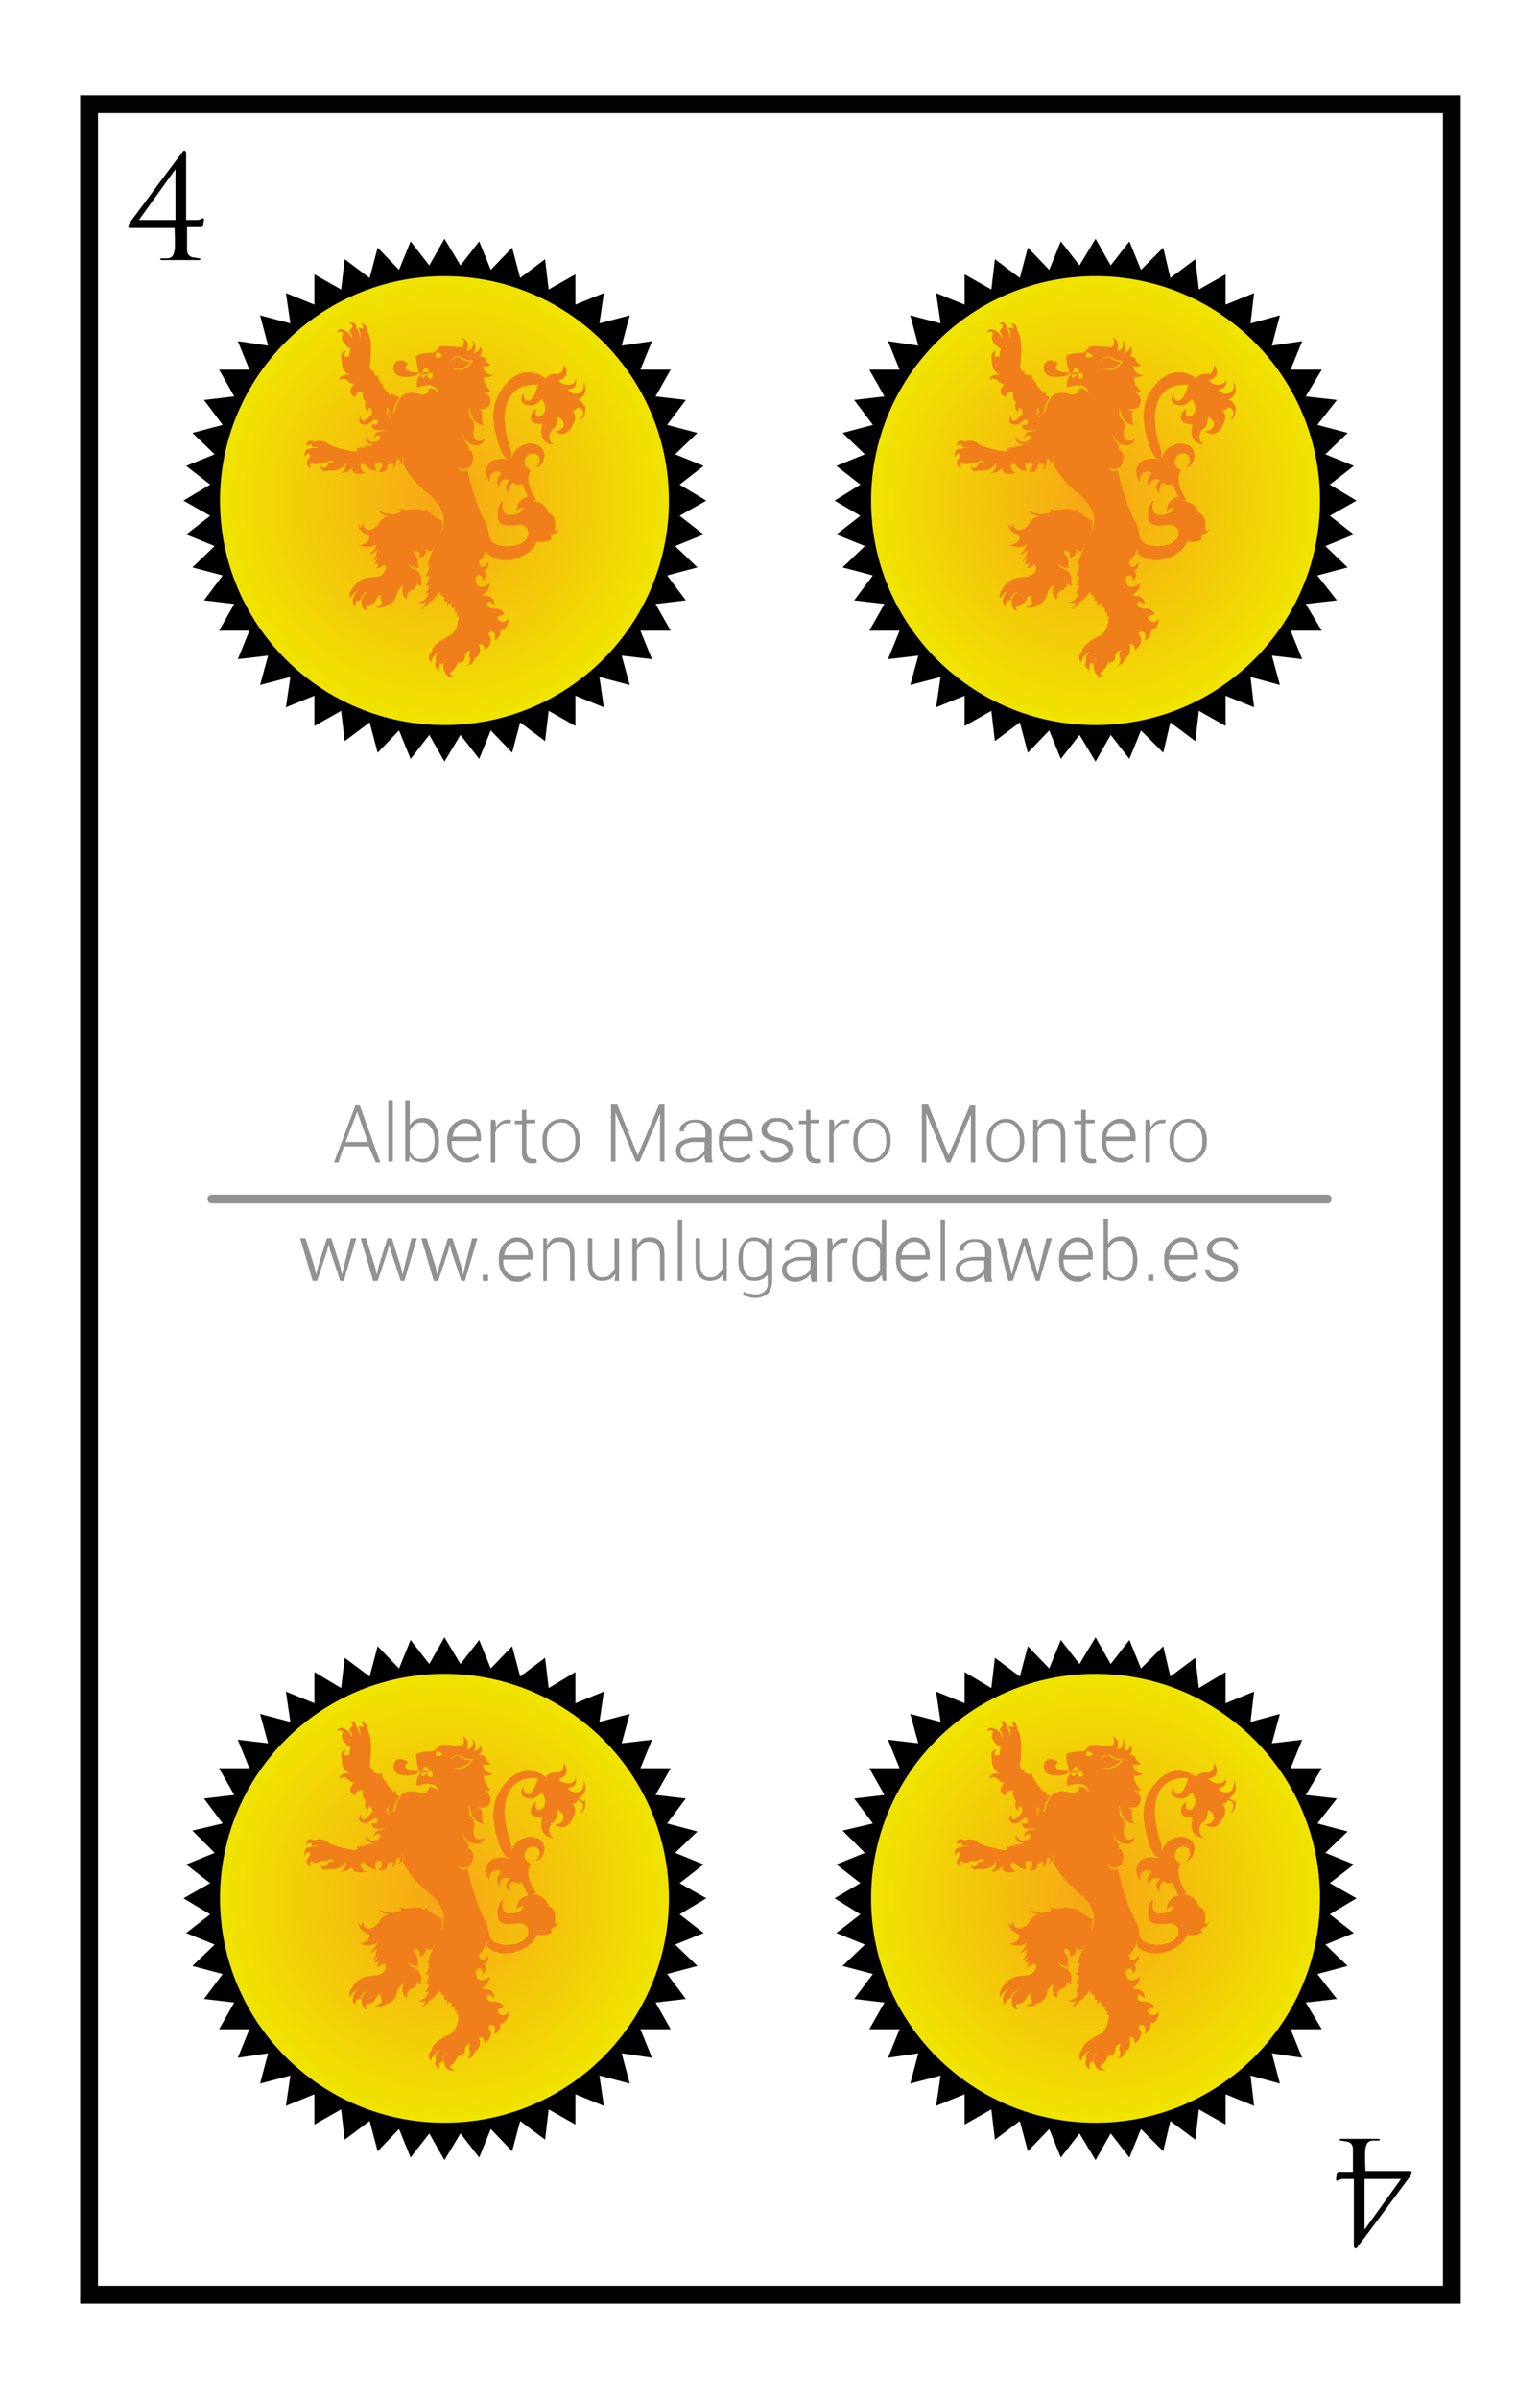 <?xml version="1.0" encoding="utf-8"?>
<!-- Generator: Adobe Illustrator 19.0.0, SVG Export Plug-In . SVG Version: 6.00 Build 0)  -->
<svg version="1.1" id="Capa_1" xmlns="http://www.w3.org/2000/svg" xmlns:xlink="http://www.w3.org/1999/xlink" x="0px" y="0px"
	 viewBox="0 0 172.9 269.3" style="enable-background:new 0 0 172.9 269.3;" xml:space="preserve">
<style type="text/css">
	.st0{fill:#FFFFFF;}
	.st1{fill:url(#XMLID_2_);}
	.st2{fill:#F07E1A;}
	.st3{fill:url(#XMLID_3_);}
	.st4{fill:url(#XMLID_4_);}
	.st5{fill:url(#XMLID_5_);}
	.st6{fill:#010202;}
	.st7{fill:#929293;}
</style>
<rect id="XMLID_8546_" x="0" y="0" class="st0" width="172.9" height="269.3"/>
<g id="XMLID_5761_">
	<g id="XMLID_4828_">
		<polygon id="XMLID_4836_" points="76.3,57.9 79.3,56.2 76.3,54.4 79,52.3 75.8,51 78.3,48.6 74.9,47.7 77,44.9 73.6,44.5 
			75.3,41.5 71.9,41.5 73.2,38.3 69.8,38.8 70.7,35.4 67.3,36.3 67.8,32.9 64.6,34.2 64.6,30.8 61.6,32.5 61.2,29.1 58.4,31.2 
			57.5,27.8 55.1,30.3 53.8,27.1 51.7,29.8 49.9,26.8 48.2,29.8 46.1,27.1 44.8,30.3 42.4,27.8 41.5,31.2 38.7,29.1 38.3,32.5 
			35.3,30.8 35.3,34.2 32.1,32.9 32.6,36.3 29.2,35.4 30.1,38.8 26.7,38.3 28,41.5 24.6,41.5 26.3,44.5 22.9,44.9 25,47.7 
			21.6,48.6 24.1,51 20.9,52.3 23.6,54.4 20.6,56.2 23.6,57.9 20.9,60 24.1,61.3 21.6,63.7 25,64.6 22.9,67.4 26.3,67.8 24.6,70.8 
			28,70.8 26.7,74 30.1,73.6 29.2,76.9 32.6,76 32.1,79.4 35.3,78.1 35.3,81.5 38.3,79.8 38.7,83.2 41.5,81.1 42.4,84.5 44.8,82 
			46.1,85.2 48.2,82.5 49.9,85.5 51.7,82.5 53.8,85.2 55.1,82 57.5,84.5 58.4,81.1 61.2,83.2 61.6,79.8 64.6,81.5 64.6,78.1 
			67.8,79.4 67.3,76 70.7,76.9 69.8,73.6 73.2,74 71.9,70.8 75.3,70.8 73.6,67.8 77,67.4 74.9,64.6 78.3,63.7 75.8,61.3 79,60 		"/>
		<radialGradient id="XMLID_2_" cx="49.947" cy="56.154" r="25.176" gradientUnits="userSpaceOnUse">
			<stop  offset="0" style="stop-color:#F7A516"/>
			<stop  offset="1" style="stop-color:#F0E400"/>
		</radialGradient>
		<circle id="XMLID_4835_" class="st1" cx="49.9" cy="56.2" r="25.2"/>
		<g id="XMLID_4829_">
			<path id="XMLID_4830_" class="st2" d="M64.9,44.9c0,0,1.4-0.6,0.6-2.1c0,0,0.3,1.4-0.8,1.4c0,0-0.8,0-0.9-0.5c0,0,1.2,0,0.8-1.3
				c0,0,0.2,0.8-0.9,0.8c0,0-0.6,0-1-0.5c0,0,1.6-0.3,0.6-1.8c0,0,0.1,1-0.7,1.1c0,0-0.9-0.2-1.3,0.5c0,0-1.8-1.6-3.9,0
				c0,0-2.1,1.6-2,4.3c0,0,0,1.2,0.4,2.4c0,0,0.4,1.7,1,2.2l0.4,0.2c0,0-2.4-0.6-2.6,1.2c0,0-0.1,0.7,0.4,1.3c0,0-0.2-0.9,0.5-1.1
				c0,0,0.7-0.2,0.8,0.2c0,0-0.9,0.6-0.2,1.6c0,0-0.3-1.3,1.2-0.9c0,0-1,0.7-0.1,1.5c0,0-0.2-1.1,0.5-1.2c0,0,0.2,0.4,0.9,0.1
				l0.7,1.5c0,0-1.3,0.1-1.3,1.6c0,0,0.3-0.5,0.8-0.4c0,0-0.2,0.9-1.8,0.8c0,0-0.9-0.1-0.5-1.6c0,0-0.7,0.4-0.6,1.8c0,0-0.2,1,1.3,1
				c0,0,0.7,0,1.2-0.1c0,0,1.1,0.1,0.9,1.2c0,0-0.3,1.2-2.2,1.2c0,0-2.1,0.2-2.2-1.3c0,0-0.1-1-0.6-1.7c0,0-1.2-2.4-1.8-5.5
				c0,0-0.7,0.4-1.1-0.3c0,0,1.4,0.7,1.7-0.8c0,0,0.2-1-0.5-1.2l0-0.5c0,0-0.6-0.4-0.7-1.5c0,0,0.2,1.5,1.7,1.5c0,0,0.7-0.1,0.8-0.7
				c0,0-1,0.6-1.2-0.3c0,0-0.1-0.4,0-0.8c0,0,0.2-0.6-0.2-1.1c0,0-0.5-0.3-0.3-1.4c0,0,0.2,2.1,1.7,2c0,0-0.3-0.1-0.3-0.7l0-0.9
				c0,0-0.3,0-0.4-0.2c0,0,1.1,0.2,1.3-0.5c0,0,0.4-0.8-0.6-1.4c0,0,0.3,0.1,0.7-0.1c0,0-0.8-0.6-0.8-1.6c0,0,0.4,0.2,1.1-0.2
				c0,0-1,0.1-1.2-1c0,0,0.6,0.1,0.9-0.1c0,0-0.5-0.3-0.6-0.6c0,0,0-0.4-0.7-0.4c0,0,0.6-0.5,0.1-1.1c0,0,0,0.6-0.7,0.7
				c0,0,0.5-0.9-0.2-1.4c0,0,0.5,1-0.6,1.2c0,0,0.5-1.1-0.5-1.5c0,0,0.5,0.7-0.1,1.1c0,0-2-0.2-2.4-0.1l-0.7,0.7c0,0-1.8,0-2,0.4
				c0,0,0.1,1.3,0.4,1.8c-0.2,0-0.5,0-0.7,0c0,0-1.4-0.2-0.7-0.9l0.1-0.1c0,0-1.2-0.9-1.6,0.2c0,0-0.3,1.2,1.1,1.3c0,0,0,0,0,0
				c1.4,0.1,2-0.4,2-0.4s0.5-0.2,1.2,0c0,0,0.3,0.6-0.2,0.6c0,0-0.3,0.1-0.3-0.4c0,0-0.1-0.1-0.3,0.2c0,0-0.4,0.3-0.4-0.2
				c0,0-0.6,0.1-0.5,1.4c0,0,2.3-0.9,2.4,0.7c0,0-0.3-0.7-1-0.6c0,0-0.1,0.8-0.9,0.7c0,0-1.8-0.7-2.4,0.5c0,0-0.4,0.5-0.5,1.2
				c0,0,0,0.4-0.5,0.4c0,0-0.3,0-0.4-0.4c0,0-0.2,0.3,0.3,0.9c0,0-0.8-0.4-0.2-1.2c0,0-0.1,0.6,0.3,0.7c0,0,0.3,0,0.3-0.3
				c0,0,0.1-0.8,0.6-1.3l0-0.2l-0.1-0.1l-0.2,0L44,44.2l-0.2,0.2L43.5,44l-0.1,0l-0.1-0.3l-0.1,0l-0.1-0.1L43,43.4l0-0.1L42.9,43
				l-0.2,0v-0.3l-0.1,0l-0.1-0.1v-0.5l-0.2,0.2L42,42v-0.4l-0.2,0.1l-0.3-0.4c0,0,0.5-3.2-0.3-4.2c0,0,0.1-0.8-0.7-0.8
				c0,0,0.3,0.2,0.3,0.6c0,0-0.5-0.2-0.6,0c0,0,0.4,0.3,0.2,1c0,0,0-0.6-0.4-1.1c0,0,0-0.9-0.9-0.5c0,0,0.5,0,0.5,0.4c0,0,0,0,0,0
				c0,0-0.3,0.3-0.4,0.5c0,0,0.4,0.3,0.3,0.8c0,0-0.2-0.7-0.8-0.9c0,0-0.6-0.4-0.9,0.2c0,0,0.7-0.2,0.7,0.2c0,0-0.6,0.8,0.9,1.7
				c0,0-0.2,0.2-0.2,0.9c0,0-0.1-0.2-0.5,0c0,0-0.1-0.4,0.2-0.7c0,0-0.9,0-0.5,1.2c0,0-0.2,1,0.9,1.5c0,0-1.2-0.2-1.2,0.6
				c0,0,0.5-0.5,1,0.1c0,0,0.2,0.3,0.7,0.3c0,0-1.1,0.9,0.1,1.5c0,0,0-0.8,0.9-0.6c0,0-0.3,0.6,0.3,1.2c0,0-0.4,0.4,0.2,1.1
				c0,0,0-0.5,0.2-0.5c0,0,0.3,0,0.3,0.6c0,0-1.2,1.7-1.3,0.3c0,0-0.6,0.9,0.5,1c0,0,0.3,0,0.9-0.5c0,0,0.4-0.3,0.5,0.1c0,0,0,0,0,0
				c0,0.5-0.2,0.4-0.7,0.4c0,0,0,0.9,1.5,0.5c0,0,0.3,0.2-0.4,0.2c0,0-0.8,0-0.8,0.8c0,0,0.4-0.6,0.7-0.2c0,0,0.2,0.4-0.6,0.6
				c0,0-0.7,0.2-1-0.6c0,0-0.3,0.8,0.8,0.9c0,0,0,0.2-1.1,0.2l0.3,0.2l-0.6-0.1c0,0-0.2-0.1,0,0.2c0,0-0.2-0.2-0.5,0
				c0,0,0.5,0.2-0.2,0.3c0,0-2.6-0.4-3.1-1c0,0-0.6-0.4-1.4-0.1c0,0-0.9-0.5-0.9,0.5c0,0,0.1-0.2,0.6-0.2c0,0-0.1,0.3,0.2,0.3
				c0,0,0.4,0,0.6,0.1c0,0-0.6-0.1-1.1,0.1c0,0-0.6-0.1-0.5,1c0,0,0-0.4,0.5-0.5c0,0,0.3,0.2,0,0.5c0,0-0.7,0.7,0.2,1.2
				c0,0-0.2-0.6,0.1-0.7c0,0,0.3,0.5,1,0c0,0,0.7,0.1,0.9-0.1c0,0,0.4-0.3,0.5,0.1c0,0,0,0,0,0.1c0,0-0.6-0.1-0.6,0.2
				c0,0-0.3,0.7-0.8,0.1c0,0,0,0.9,0.9,0.5c0,0,1.3,0.3,1.9-0.8c0,0,0.2,0.6-0.5,1.1c0,0,0.6,0.1,1.3-0.6c0,0-0.4,1,1.5,0.6
				c0,0-0.6-0.1-0.6-0.8c0,0,0.1-0.6,0.6,0c0,0,0.6,0.7,1.2,0.5c0,0-0.2-0.1-0.2-0.6c0,0,0-0.3,0.5-0.3c0,0,0.4,0,0.3,0.4
				c0,0,0,0.4-0.4,0.6c0,0,0.8,0.4,1-0.5c0,0,0-0.4,0.5-0.4c0,0,0.5,0.1,0,0.7c0,0,0.4,0,0.5-0.9c0,0,0.1-0.6,0.4-0.1l0,0.1
				c0.1,0.3-0.3,0.4-0.3,0.4c0.4,0,0.5-0.3,0.5-0.3c0.3-0.2,0-0.7,0-0.7c0.4,0.3,0.1,0.7,0.1,0.7c0.6,1.6,2.6,3.3,2.6,3.3
				c1.8,1.3,2,2.7,2,2.7c0.2,1.3-0.4,2-0.4,2c0.4-0.6,0.2-1.5,0.2-1.5c-0.7-0.2-1.9-1.3-1.9-1.3l0.1,0.3c-0.7-0.4-1.7-0.2-1.7-0.2
				c-0.6,0.1-1.4-0.1-1.4-0.1c0.9,0.4-0.4,0.6-0.4,0.6c-0.8,0.1-1.7-0.3-1.7-0.3c0.2,0.5,1.1,0.5,1.1,0.5c-1,0.3-1.1,0.8-1.1,0.8
				c-0.5,0.8-1.2,0.8-1.2,0.8c-0.7,0-0.6-0.8-0.6-0.8c-0.2,0.2-0.2,0.5-0.2,0.5c-0.2,0-0.4-0.4-0.4-0.4c0,0.9,1.3,1.4,1.3,1.4
				c-0.1,1-1.2,1-1.2,1c1.3,0.5,2-0.1,2-0.1c-0.1,0.6-0.8,1.1-0.8,1.1c0.5,0,0.8-0.5,0.8-0.5c0,1-0.5,1.3-0.5,1.3
				c0.3,0,0.6-0.4,0.6-0.4c-0.2,0.6-0.4,0.7-0.4,0.7c0.3,0.1,0.5-0.1,0.5-0.1c0,0.5-0.3,0.6-0.3,0.6c0.5,0,0.9-0.4,0.9-0.4
				c0.3,0.1,0.2,0.5,0.2,0.5c-0.2,1-1.6,0.9-1.6,0.9c-1.5,0.1-2,1.1-2,1.1c-0.7,0.8-0.4,1.3-0.4,1.3c0.3-0.7,1.2-1.1,1.2-1.1
				c-0.6,0.3-0.8,0.9-0.8,0.9c-0.3,0.8,0.2,1,0.2,1c0-0.4,0.2-0.6,0.2-0.6c0.3,0.1,0.4-0.1,0.4-0.1c0.2-0.9,0.8-0.8,0.8-0.8
				c-0.6,0.2-0.7,0.9-0.7,0.9c-0.1,1.2,0.7,1.2,0.7,1.2c-0.4-0.3-0.2-0.6-0.2-0.6c1-0.1,1.2-0.8,1.2-0.8c0-0.3,0.6-0.4,0.6-0.4
				c-0.4,0.3,0,0.8,0,0.8c-0.1,0.5-0.8,0.5-0.8,0.5c0.8,0.4,1.3-0.2,1.3-0.2c1-0.1,1.2-1.3,1.2-1.3c0.1-0.6,0.7-0.9,0.7-0.9
				c-0.4,1.2,0.4,1.6,0.4,1.6c-0.1-0.8,0.4-1,0.4-1c0.8-0.2,0.7-0.9,0.7-0.9c0.2,0.5,0.6,0.3,0.6,0.3c-0.2-0.2-0.1-0.5-0.1-0.5
				c0-1.1-0.8-1.3-0.8-1.3c-0.5-0.1-0.7-0.6-0.7-0.6c0.9,0.7,1.4,0.4,1.4,0.4c-0.4,0-0.3-0.2-0.3-0.2c0.1-0.5-0.1-1-0.1-1
				c-0.5-0.4-0.3-0.7-0.3-0.7c0.8-0.1,0.6,0.8,0.6,0.8c0.9-0.1,0.7-1,0.7-1c0.4,0.5,0.7,0.2,0.7,0.2c0.2-0.4,0.5-0.7,0.5-0.7
				c-0.7,0.9-1,2.4-1,2.4c0.6-0.5-0.2,1.2-0.2,1.2c0.8-0.4,0,1.1,0,1.1c0.5-0.3,0.3,0.3,0.3,0.3l-0.4,0.6c0.2-0.2,0.4-0.1,0.4-0.1
				c-0.2,1-1.2,1-1.2,1c0.5,0.2,0.9,0,0.9,0c0,0.3-0.5,0.8-0.5,0.8c0.5-0.2,0.9-0.8,0.9-0.8c0.5-0.2,1.2-1.2,1.2-1.2
				c0,0.3,0.2,0.4,0.2,0.4l0.1,0.2h0.2l0,0.6c0-0.2,0.3-0.1,0.3-0.1l0,0.5c0.2-0.4,0.5-0.2,0.5-0.2l0,0.5l0.3-0.1l0.1,0.6l0.2-0.1
				l0,0.5l0.2,0c-0.1,1.7-0.9,2.1-0.9,2.1c-2.3,1.1-2.1,1.8-2.1,1.8c-0.7,0.7-0.1,1.3-0.1,1.3c0-0.5,0.5-0.9,0.5-0.9l0,0
				c0.1-0.2,0.6-0.4,0.6-0.4c-0.6,0.4-0.6,0.8-0.6,0.8c0,0.2,0.1,0.3,0.1,0.3c-0.5,0.7,0.4,1.1,0.4,1.1c-0.2-0.4,0-0.8,0-0.8
				c0.2,0,0.3,0,0.3,0V75c0-0.8,0.5-1,0.5-1c-0.6,0.5-0.4,1-0.4,1s0.2,1.3,1.3,1c0,0-0.5-0.1-0.6-0.5l0,0c0.6-0.2,0.9-1.1,0.9-1.1
				c0.9,0,0.8-0.7,0.8-0.7c0-0.5,0.6-0.7,0.6-0.7c-0.3,0.8,0,0.9,0,0.9c0,0.7-0.4,0.8-0.4,0.8c0.8,0,0.9-0.8,0.9-0.8
				c0.9-0.4,0.5-1.6,0.5-1.6c0.7-0.1,0.6,0.7,0.6,0.7c0.9-0.6,0.7-1.4,0.7-1.4c-0.5-0.6,0-0.7,0-0.7c0.8,0,0.4,1,0.4,1
				c0.7-0.2,0.7-1.1,0.7-1.1c1-0.3,0.9-1.4,0.9-1.4s-0.5,0.9-1.2,0.1c0,0-0.3-0.4,0.7-0.5c0,0,0-0.7-1.3-0.7c0,0-0.7,0-0.6-0.6
				c0,0,0-0.5,0.8,0.2c0,0,0.1-1-1-1c0,0-0.3,0.1-0.3-0.2c0,0,0.7-0.2,0.8-1.2c0,0-1.4,1.1-1.6-0.4c0,0-0.1-0.5,0.4-0.5
				c0,0,0.4-0.1,0.4,0.6c0,0,0.7-0.7,0.1-1.1c0,0,0.7-0.3,0.5-1c0,0-0.6,1.1-1,0.2c0,0-0.2-0.2,0.2-0.5c0,0,0.5-0.5,0.6-1.2
				c0,0,0.1,0,0.1,0.5c0,0,0.9,1.1,2.9,0.7c0,0,2-0.4,2.7-2c0,0,1,0.2,1.7-0.3c0,0-0.4-0.2,0.1-0.5c0,0,0.5-0.2,0.7-0.6
				c0,0-0.5,0.4-0.5,0c0,0,0.3-1.5-0.7-1.8c0,0-0.4-1.4-1.8-1.3c0,0,0.2-0.1,0.4-0.2c0,0-1.5-2-0.6-3.3c0,0-0.8-0.3-0.7-1
				c0,0,0-0.9,1-0.9c0,0,0.7,0,0.7,0.8c0,0,0,0.5-0.5,0.8c0,0,0.8,0,1-1.2c0,0,0.2-1.5-1.6-1.5c0,0-1.6,0-2.1,1.7l0-0.8
				c0,0-0.6-1.6-0.7-3c0,0-0.7-4.8,3.7-4.5c0,0-0.3,1.4-1,1.8c0,0-0.7,0.2-0.6-0.9c0,0-0.9,1.2,0.6,1.4c0,0,0.7,0.2,1.4-0.7
				c0,0,0.5,0.5,0.4,1.3c0,0-0.2,0.7-0.8,0.7c0,0-0.4-0.1-0.2-0.9c0,0-0.6,0.2-0.6,1c0,0-0.1,0.8,1.3,0.7c0,0-0.7,2.2,1.3,2.3
				c0,0-1-0.4-0.3-1.6v0c0,0,0.8-0.4,0.7-1.5c0,0,0.7,0.2,0.7,0.9c0,0-0.1,0.7-1,0.7c0,0,1.3,1.2,2.2-1.1c0,0,0.3-0.8-0.3-1.2
				c0,0,0.5,0,0.7-0.4c0,0,0.6,0.1,0.6,0.7c0,0-0.1,0.6-0.5,0.7c0,0,0.9,0.1,0.7-1.5C65.5,45.5,65.4,45,64.9,44.9z M46.8,42.1
				c0.1-0.1,0.2-0.4,0.6-0.1c0,0,0-0.7,0.5-0.7c0,0,0.2,0,0.3,0.6C48.2,42,47.5,42.1,46.8,42.1z M48.9,40.1l0.1-0.5
				c0.4-0.1,0.7,0.4,0.7,0.4C49.4,40.2,48.9,40.1,48.9,40.1z M50.8,41.4c1.3,0.3,2.1-0.8,2.1-0.8c-0.6,0-1.1-0.3-1.1-0.3
				c-0.6-0.6-1.3,0.3-1.3,0.3c0.6-1,1.4-0.4,1.4-0.4c0.4,0.3,1.2,0.3,1.2,0.3C52.1,42.1,50.8,41.4,50.8,41.4z"/>
		</g>
	</g>
	<g id="XMLID_4819_">
		<polygon id="XMLID_4827_" points="149.3,57.9 152.3,56.2 149.3,54.4 152,52.3 148.8,51 151.3,48.6 147.9,47.7 150.1,44.9 
			146.6,44.5 148.4,41.5 144.9,41.5 146.2,38.3 142.8,38.8 143.7,35.4 140.4,36.3 140.8,32.9 137.6,34.2 137.6,30.8 134.6,32.5 
			134.2,29.1 131.4,31.2 130.6,27.8 128.1,30.3 126.8,27.1 124.7,29.8 123,26.8 121.2,29.8 119.1,27.1 117.8,30.3 115.4,27.8 
			114.5,31.2 111.7,29.1 111.3,32.5 108.3,30.8 108.3,34.2 105.1,32.9 105.6,36.3 102.2,35.4 103.1,38.8 99.7,38.3 101,41.5 
			97.6,41.5 99.3,44.5 95.9,44.9 98,47.7 94.6,48.6 97.1,51 93.9,52.3 96.6,54.4 93.7,56.2 96.6,57.9 93.9,60 97.1,61.3 94.6,63.7 
			98,64.6 95.9,67.4 99.3,67.8 97.6,70.8 101,70.8 99.7,74 103.1,73.6 102.2,76.9 105.6,76 105.1,79.4 108.3,78.1 108.3,81.5 
			111.3,79.8 111.7,83.2 114.5,81.1 115.4,84.5 117.8,82 119.1,85.2 121.2,82.5 123,85.5 124.7,82.5 126.8,85.2 128.1,82 
			130.6,84.5 131.4,81.1 134.2,83.2 134.6,79.8 137.6,81.5 137.6,78.1 140.8,79.4 140.4,76 143.7,76.9 142.8,73.6 146.2,74 
			144.9,70.8 148.4,70.8 146.6,67.8 150.1,67.4 147.9,64.6 151.3,63.7 148.8,61.3 152,60 		"/>
		<radialGradient id="XMLID_3_" cx="122.966" cy="56.154" r="25.176" gradientUnits="userSpaceOnUse">
			<stop  offset="0" style="stop-color:#F7A516"/>
			<stop  offset="1" style="stop-color:#F0E400"/>
		</radialGradient>
		<circle id="XMLID_4826_" class="st3" cx="123" cy="56.2" r="25.2"/>
		<g id="XMLID_4820_">
			<path id="XMLID_4821_" class="st2" d="M137.9,44.9c0,0,1.4-0.6,0.6-2.1c0,0,0.3,1.4-0.8,1.4c0,0-0.8,0-0.9-0.5c0,0,1.2,0,0.8-1.3
				c0,0,0.2,0.8-0.9,0.8c0,0-0.6,0-1-0.5c0,0,1.6-0.3,0.6-1.8c0,0,0.1,1-0.7,1.1c0,0-0.9-0.2-1.3,0.5c0,0-1.8-1.6-3.9,0
				c0,0-2.1,1.6-2,4.3c0,0,0,1.2,0.4,2.4c0,0,0.4,1.7,1,2.2l0.4,0.2c0,0-2.4-0.6-2.6,1.2c0,0-0.1,0.7,0.4,1.3c0,0-0.2-0.9,0.5-1.1
				c0,0,0.7-0.2,0.8,0.2c0,0-0.9,0.6-0.2,1.6c0,0-0.3-1.3,1.2-0.9c0,0-1,0.7-0.1,1.5c0,0-0.2-1.1,0.5-1.2c0,0,0.2,0.4,0.9,0.1
				l0.7,1.5c0,0-1.3,0.1-1.3,1.6c0,0,0.3-0.5,0.8-0.4c0,0-0.2,0.9-1.8,0.8c0,0-0.9-0.1-0.5-1.6c0,0-0.7,0.4-0.6,1.8c0,0-0.2,1,1.3,1
				c0,0,0.7,0,1.2-0.1c0,0,1.1,0.1,0.9,1.2c0,0-0.3,1.2-2.2,1.2c0,0-2.1,0.2-2.2-1.3c0,0-0.1-1-0.6-1.7c0,0-1.2-2.4-1.8-5.5
				c0,0-0.7,0.4-1.1-0.3c0,0,1.4,0.7,1.7-0.8c0,0,0.2-1-0.5-1.2l0-0.5c0,0-0.6-0.4-0.7-1.5c0,0,0.2,1.5,1.7,1.5c0,0,0.7-0.1,0.8-0.7
				c0,0-1,0.6-1.2-0.3c0,0-0.1-0.4,0-0.8c0,0,0.2-0.6-0.2-1.1c0,0-0.5-0.3-0.3-1.4c0,0,0.2,2.1,1.7,2c0,0-0.3-0.1-0.3-0.7l0-0.9
				c0,0-0.3,0-0.4-0.2c0,0,1.1,0.2,1.3-0.5c0,0,0.4-0.8-0.6-1.4c0,0,0.3,0.1,0.7-0.1c0,0-0.8-0.6-0.8-1.6c0,0,0.4,0.2,1.1-0.2
				c0,0-1,0.1-1.2-1c0,0,0.6,0.1,0.9-0.1c0,0-0.5-0.3-0.6-0.6c0,0,0-0.4-0.7-0.4c0,0,0.6-0.5,0.1-1.1c0,0,0,0.6-0.7,0.7
				c0,0,0.5-0.9-0.2-1.4c0,0,0.5,1-0.6,1.2c0,0,0.5-1.1-0.5-1.5c0,0,0.5,0.7-0.1,1.1c0,0-2-0.2-2.4-0.1l-0.7,0.7c0,0-1.8,0-2,0.4
				c0,0,0.1,1.3,0.4,1.8c-0.2,0-0.5,0-0.7,0c0,0-1.4-0.2-0.7-0.9l0.1-0.1c0,0-1.2-0.9-1.6,0.2c0,0-0.3,1.2,1.1,1.3c0,0,0,0,0,0
				c1.4,0.1,2-0.4,2-0.4s0.5-0.2,1.2,0c0,0,0.3,0.6-0.2,0.6c0,0-0.3,0.1-0.3-0.4c0,0-0.1-0.1-0.3,0.2c0,0-0.4,0.3-0.4-0.2
				c0,0-0.6,0.1-0.5,1.4c0,0,2.3-0.9,2.4,0.7c0,0-0.3-0.7-1-0.6c0,0-0.1,0.8-0.9,0.7c0,0-1.8-0.7-2.4,0.5c0,0-0.4,0.5-0.5,1.2
				c0,0,0,0.4-0.5,0.4c0,0-0.3,0-0.4-0.4c0,0-0.2,0.3,0.3,0.9c0,0-0.8-0.4-0.2-1.2c0,0-0.1,0.6,0.3,0.7c0,0,0.3,0,0.3-0.3
				c0,0,0.1-0.8,0.6-1.3l0-0.2l-0.1-0.1l-0.2,0l-0.1-0.5l-0.2,0.2l-0.3-0.4l-0.1,0l-0.1-0.3l-0.1,0l-0.1-0.1l-0.1-0.1l0-0.1
				l-0.1-0.3l-0.2,0v-0.3l-0.1,0l-0.1-0.1v-0.5l-0.2,0.2L115,42v-0.4l-0.2,0.1l-0.3-0.4c0,0,0.5-3.2-0.3-4.2c0,0,0.1-0.8-0.7-0.8
				c0,0,0.3,0.2,0.3,0.6c0,0-0.5-0.2-0.6,0c0,0,0.4,0.3,0.2,1c0,0,0-0.6-0.4-1.1c0,0,0-0.9-0.9-0.5c0,0,0.5,0,0.5,0.4c0,0,0,0,0,0
				c0,0-0.3,0.3-0.4,0.5c0,0,0.4,0.3,0.3,0.8c0,0-0.2-0.7-0.8-0.9c0,0-0.6-0.4-0.9,0.2c0,0,0.7-0.2,0.7,0.2c0,0-0.6,0.8,0.9,1.7
				c0,0-0.2,0.2-0.2,0.9c0,0-0.1-0.2-0.5,0c0,0-0.1-0.4,0.2-0.7c0,0-0.9,0-0.5,1.2c0,0-0.2,1,0.9,1.5c0,0-1.2-0.2-1.2,0.6
				c0,0,0.5-0.5,1,0.1c0,0,0.2,0.3,0.7,0.3c0,0-1.1,0.9,0.1,1.5c0,0,0-0.8,0.9-0.6c0,0-0.3,0.6,0.3,1.2c0,0-0.4,0.4,0.2,1.1
				c0,0,0-0.5,0.2-0.5c0,0,0.3,0,0.3,0.6c0,0-1.2,1.7-1.3,0.3c0,0-0.6,0.9,0.5,1c0,0,0.3,0,0.9-0.5c0,0,0.4-0.3,0.5,0.1c0,0,0,0,0,0
				c0,0.5-0.2,0.4-0.7,0.4c0,0,0,0.9,1.5,0.5c0,0,0.3,0.2-0.4,0.2c0,0-0.8,0-0.8,0.8c0,0,0.4-0.6,0.7-0.2c0,0,0.2,0.4-0.6,0.6
				c0,0-0.7,0.2-1-0.6c0,0-0.3,0.8,0.8,0.9c0,0,0,0.2-1.1,0.2l0.3,0.2l-0.6-0.1c0,0-0.2-0.1,0,0.2c0,0-0.2-0.2-0.5,0
				c0,0,0.5,0.2-0.2,0.3c0,0-2.6-0.4-3.1-1c0,0-0.6-0.4-1.4-0.1c0,0-0.9-0.5-0.9,0.5c0,0,0.1-0.2,0.6-0.2c0,0-0.1,0.3,0.2,0.3
				c0,0,0.4,0,0.6,0.1c0,0-0.6-0.1-1.1,0.1c0,0-0.6-0.1-0.5,1c0,0,0-0.4,0.5-0.5c0,0,0.3,0.2,0,0.5c0,0-0.7,0.7,0.2,1.2
				c0,0-0.2-0.6,0.1-0.7c0,0,0.3,0.5,1,0c0,0,0.7,0.1,0.9-0.1c0,0,0.4-0.3,0.5,0.1c0,0,0,0,0,0.1c0,0-0.6-0.1-0.6,0.2
				c0,0-0.3,0.7-0.8,0.1c0,0,0,0.9,0.9,0.5c0,0,1.3,0.3,1.9-0.8c0,0,0.2,0.6-0.5,1.1c0,0,0.6,0.1,1.3-0.6c0,0-0.4,1,1.5,0.6
				c0,0-0.6-0.1-0.6-0.8c0,0,0.1-0.6,0.6,0c0,0,0.6,0.7,1.2,0.5c0,0-0.2-0.1-0.2-0.6c0,0,0-0.3,0.5-0.3c0,0,0.4,0,0.3,0.4
				c0,0,0,0.4-0.4,0.6c0,0,0.8,0.4,1-0.5c0,0,0-0.4,0.5-0.4c0,0,0.5,0.1,0,0.7c0,0,0.4,0,0.5-0.9c0,0,0.1-0.6,0.4-0.1l0,0.1
				c0.1,0.3-0.3,0.4-0.3,0.4c0.4,0,0.5-0.3,0.5-0.3c0.3-0.2,0-0.7,0-0.7c0.4,0.3,0.1,0.7,0.1,0.7c0.6,1.6,2.6,3.3,2.6,3.3
				c1.8,1.3,2,2.7,2,2.7c0.2,1.3-0.4,2-0.4,2c0.4-0.6,0.2-1.5,0.2-1.5c-0.7-0.2-1.9-1.3-1.9-1.3l0.1,0.3c-0.7-0.4-1.7-0.2-1.7-0.2
				c-0.6,0.1-1.4-0.1-1.4-0.1c0.9,0.4-0.4,0.6-0.4,0.6c-0.8,0.1-1.7-0.3-1.7-0.3c0.2,0.5,1.1,0.5,1.1,0.5c-1,0.3-1.1,0.8-1.1,0.8
				c-0.5,0.8-1.2,0.8-1.2,0.8c-0.7,0-0.6-0.8-0.6-0.8c-0.2,0.2-0.2,0.5-0.2,0.5c-0.2,0-0.4-0.4-0.4-0.4c0,0.9,1.3,1.4,1.3,1.4
				c-0.1,1-1.2,1-1.2,1c1.3,0.5,2-0.1,2-0.1c-0.1,0.6-0.8,1.1-0.8,1.1c0.5,0,0.8-0.5,0.8-0.5c0,1-0.5,1.3-0.5,1.3
				c0.3,0,0.6-0.4,0.6-0.4c-0.2,0.6-0.4,0.7-0.4,0.7c0.3,0.1,0.5-0.1,0.5-0.1c0,0.5-0.3,0.6-0.3,0.6c0.5,0,0.9-0.4,0.9-0.4
				c0.3,0.1,0.2,0.5,0.2,0.5c-0.2,1-1.6,0.9-1.6,0.9c-1.5,0.1-2,1.1-2,1.1c-0.7,0.8-0.4,1.3-0.4,1.3c0.3-0.7,1.2-1.1,1.2-1.1
				c-0.6,0.3-0.8,0.9-0.8,0.9c-0.3,0.8,0.2,1,0.2,1c0-0.4,0.2-0.6,0.2-0.6c0.3,0.1,0.4-0.1,0.4-0.1c0.2-0.9,0.8-0.8,0.8-0.8
				c-0.6,0.2-0.7,0.9-0.7,0.9c-0.1,1.2,0.7,1.2,0.7,1.2c-0.4-0.3-0.2-0.6-0.2-0.6c1-0.1,1.2-0.8,1.2-0.8c0-0.3,0.6-0.4,0.6-0.4
				c-0.4,0.3,0,0.8,0,0.8c-0.1,0.5-0.8,0.5-0.8,0.5c0.8,0.4,1.3-0.2,1.3-0.2c1-0.1,1.2-1.3,1.2-1.3c0.1-0.6,0.7-0.9,0.7-0.9
				c-0.4,1.2,0.4,1.6,0.4,1.6c-0.1-0.8,0.4-1,0.4-1c0.8-0.2,0.7-0.9,0.7-0.9c0.2,0.5,0.6,0.3,0.6,0.3c-0.2-0.2-0.1-0.5-0.1-0.5
				c0-1.1-0.8-1.3-0.8-1.3c-0.5-0.1-0.7-0.6-0.7-0.6c0.9,0.7,1.4,0.4,1.4,0.4c-0.4,0-0.3-0.2-0.3-0.2c0.1-0.5-0.1-1-0.1-1
				c-0.5-0.4-0.3-0.7-0.3-0.7c0.8-0.1,0.6,0.8,0.6,0.8c0.9-0.1,0.7-1,0.7-1c0.4,0.5,0.7,0.2,0.7,0.2c0.2-0.4,0.5-0.7,0.5-0.7
				c-0.7,0.9-1,2.4-1,2.4c0.6-0.5-0.2,1.2-0.2,1.2c0.8-0.4,0,1.1,0,1.1c0.5-0.3,0.3,0.3,0.3,0.3l-0.4,0.6c0.2-0.2,0.4-0.1,0.4-0.1
				c-0.2,1-1.2,1-1.2,1c0.5,0.2,0.9,0,0.9,0c0,0.3-0.5,0.8-0.5,0.8c0.5-0.2,0.9-0.8,0.9-0.8c0.5-0.2,1.2-1.2,1.2-1.2
				c0,0.3,0.2,0.4,0.2,0.4l0.1,0.2h0.2l0,0.6c0-0.2,0.3-0.1,0.3-0.1l0,0.5c0.2-0.4,0.5-0.2,0.5-0.2l0,0.5l0.3-0.1l0.1,0.6l0.2-0.1
				l0,0.5l0.2,0c-0.1,1.7-0.9,2.1-0.9,2.1c-2.3,1.1-2.1,1.8-2.1,1.8c-0.7,0.7-0.1,1.3-0.1,1.3c0-0.5,0.5-0.9,0.5-0.9l0,0
				c0.1-0.2,0.6-0.4,0.6-0.4c-0.6,0.4-0.6,0.8-0.6,0.8c0,0.2,0.1,0.3,0.1,0.3c-0.5,0.7,0.4,1.1,0.4,1.1c-0.2-0.4,0-0.8,0-0.8
				c0.2,0,0.3,0,0.3,0V75c0-0.8,0.5-1,0.5-1c-0.6,0.5-0.4,1-0.4,1s0.2,1.3,1.3,1c0,0-0.5-0.1-0.6-0.5l0,0c0.6-0.2,0.9-1.1,0.9-1.1
				c0.9,0,0.8-0.7,0.8-0.7c0-0.5,0.6-0.7,0.6-0.7c-0.3,0.8,0,0.9,0,0.9c0,0.7-0.4,0.8-0.4,0.8c0.8,0,0.9-0.8,0.9-0.8
				c0.9-0.4,0.5-1.6,0.5-1.6c0.7-0.1,0.6,0.7,0.6,0.7c0.9-0.6,0.7-1.4,0.7-1.4c-0.5-0.6,0-0.7,0-0.7c0.8,0,0.4,1,0.4,1
				c0.7-0.2,0.7-1.1,0.7-1.1c1-0.3,0.9-1.4,0.9-1.4s-0.5,0.9-1.2,0.1c0,0-0.3-0.4,0.7-0.5c0,0,0-0.7-1.3-0.7c0,0-0.7,0-0.6-0.6
				c0,0,0-0.5,0.8,0.2c0,0,0.1-1-1-1c0,0-0.3,0.1-0.3-0.2c0,0,0.7-0.2,0.8-1.2c0,0-1.4,1.1-1.6-0.4c0,0-0.1-0.5,0.4-0.5
				c0,0,0.4-0.1,0.4,0.6c0,0,0.7-0.7,0.1-1.1c0,0,0.7-0.3,0.5-1c0,0-0.6,1.1-1,0.2c0,0-0.2-0.2,0.2-0.5c0,0,0.5-0.5,0.6-1.2
				c0,0,0.1,0,0.1,0.5c0,0,0.9,1.1,2.9,0.7c0,0,2-0.4,2.7-2c0,0,1,0.2,1.7-0.3c0,0-0.4-0.2,0.1-0.5c0,0,0.5-0.2,0.7-0.6
				c0,0-0.5,0.4-0.5,0c0,0,0.3-1.5-0.7-1.8c0,0-0.4-1.4-1.8-1.3c0,0,0.2-0.1,0.4-0.2c0,0-1.5-2-0.6-3.3c0,0-0.8-0.3-0.7-1
				c0,0,0-0.9,1-0.9c0,0,0.7,0,0.7,0.8c0,0,0,0.5-0.5,0.8c0,0,0.8,0,1-1.2c0,0,0.2-1.5-1.6-1.5c0,0-1.6,0-2.1,1.7l0-0.8
				c0,0-0.6-1.6-0.7-3c0,0-0.7-4.8,3.7-4.5c0,0-0.3,1.4-1,1.8c0,0-0.7,0.2-0.6-0.9c0,0-0.9,1.2,0.6,1.4c0,0,0.7,0.2,1.4-0.7
				c0,0,0.5,0.5,0.4,1.3c0,0-0.2,0.7-0.8,0.7c0,0-0.4-0.1-0.2-0.9c0,0-0.6,0.2-0.6,1c0,0-0.1,0.8,1.3,0.7c0,0-0.7,2.2,1.3,2.3
				c0,0-1-0.4-0.3-1.6v0c0,0,0.8-0.4,0.7-1.5c0,0,0.7,0.2,0.7,0.9c0,0-0.1,0.7-1,0.7c0,0,1.3,1.2,2.2-1.1c0,0,0.3-0.8-0.3-1.2
				c0,0,0.5,0,0.7-0.4c0,0,0.6,0.1,0.6,0.7c0,0-0.1,0.6-0.5,0.7c0,0,0.9,0.1,0.7-1.5C138.5,45.5,138.5,45,137.9,44.9z M119.8,42.1
				c0.1-0.1,0.2-0.4,0.6-0.1c0,0,0-0.7,0.5-0.7c0,0,0.2,0,0.3,0.6C121.2,42,120.5,42.1,119.8,42.1z M121.9,40.1l0.1-0.5
				c0.4-0.1,0.7,0.4,0.7,0.4C122.4,40.2,121.9,40.1,121.9,40.1z M123.8,41.4c1.3,0.3,2.1-0.8,2.1-0.8c-0.6,0-1.1-0.3-1.1-0.3
				c-0.6-0.6-1.3,0.3-1.3,0.3c0.6-1,1.4-0.4,1.4-0.4c0.4,0.3,1.2,0.3,1.2,0.3C125.1,42.1,123.8,41.4,123.8,41.4z"/>
		</g>
	</g>
	<g id="XMLID_4810_">
		<polygon id="XMLID_4818_" points="76.3,214.9 79.3,213.1 76.3,211.4 79,209.3 75.8,208 78.3,205.6 74.9,204.7 77,201.9 
			73.6,201.5 75.3,198.5 71.9,198.5 73.2,195.3 69.8,195.7 70.7,192.4 67.3,193.3 67.8,189.9 64.6,191.2 64.6,187.7 61.6,189.5 
			61.2,186.1 58.4,188.2 57.5,184.8 55.1,187.3 53.8,184.1 51.7,186.8 49.9,183.8 48.2,186.8 46.1,184.1 44.8,187.3 42.4,184.8 
			41.5,188.2 38.7,186.1 38.3,189.5 35.3,187.7 35.3,191.2 32.1,189.9 32.6,193.3 29.2,192.4 30.1,195.7 26.7,195.3 28,198.5 
			24.6,198.5 26.3,201.5 22.9,201.9 25,204.7 21.6,205.5 24.1,208 20.9,209.3 23.6,211.4 20.6,213.1 23.6,214.9 20.9,217 
			24.1,218.3 21.6,220.7 25,221.6 22.9,224.4 26.3,224.8 24.6,227.8 28,227.8 26.7,231 30.1,230.5 29.2,233.9 32.6,233 32.1,236.4 
			35.3,235.1 35.3,238.5 38.3,236.8 38.7,240.2 41.5,238.1 42.4,241.5 44.8,239 46.1,242.2 48.2,239.5 49.9,242.5 51.7,239.5 
			53.8,242.2 55.1,239 57.5,241.5 58.4,238.1 61.2,240.2 61.6,236.8 64.6,238.5 64.6,235.1 67.8,236.4 67.3,233 70.7,233.9 
			69.8,230.5 73.2,231 71.9,227.8 75.3,227.8 73.6,224.8 77,224.4 74.9,221.6 78.3,220.7 75.8,218.3 79,217 		"/>
		<radialGradient id="XMLID_4_" cx="49.947" cy="213.138" r="25.176" gradientUnits="userSpaceOnUse">
			<stop  offset="0" style="stop-color:#F7A516"/>
			<stop  offset="1" style="stop-color:#F0E400"/>
		</radialGradient>
		<circle id="XMLID_4817_" class="st4" cx="49.9" cy="213.1" r="25.2"/>
		<g id="XMLID_4811_">
			<path id="XMLID_4812_" class="st2" d="M64.9,201.9c0,0,1.4-0.6,0.6-2.1c0,0,0.3,1.4-0.8,1.4c0,0-0.8,0-0.9-0.5c0,0,1.2,0,0.8-1.3
				c0,0,0.2,0.8-0.9,0.8c0,0-0.6,0-1-0.5c0,0,1.6-0.3,0.6-1.8c0,0,0.1,1-0.7,1.1c0,0-0.9-0.2-1.3,0.5c0,0-1.8-1.6-3.9,0
				c0,0-2.1,1.6-2,4.3c0,0,0,1.2,0.4,2.4c0,0,0.4,1.7,1,2.2l0.4,0.2c0,0-2.4-0.6-2.6,1.2c0,0-0.1,0.7,0.4,1.3c0,0-0.2-0.9,0.5-1.1
				c0,0,0.7-0.2,0.8,0.2c0,0-0.9,0.6-0.2,1.6c0,0-0.3-1.3,1.2-0.9c0,0-1,0.7-0.1,1.5c0,0-0.2-1.1,0.5-1.2c0,0,0.2,0.4,0.9,0.1
				l0.7,1.5c0,0-1.3,0.1-1.3,1.6c0,0,0.3-0.5,0.8-0.4c0,0-0.2,0.9-1.8,0.8c0,0-0.9-0.1-0.5-1.6c0,0-0.7,0.4-0.6,1.8c0,0-0.2,1,1.3,1
				c0,0,0.7,0,1.2-0.1c0,0,1.1,0.1,0.9,1.2c0,0-0.3,1.2-2.2,1.2c0,0-2.1,0.2-2.2-1.3c0,0-0.1-1-0.6-1.7c0,0-1.2-2.4-1.8-5.5
				c0,0-0.7,0.4-1.1-0.3c0,0,1.4,0.7,1.7-0.8c0,0,0.2-1-0.5-1.2l0-0.5c0,0-0.6-0.4-0.7-1.5c0,0,0.2,1.5,1.7,1.5c0,0,0.7-0.1,0.8-0.7
				c0,0-1,0.6-1.2-0.3c0,0-0.1-0.4,0-0.8c0,0,0.2-0.6-0.2-1.1c0,0-0.5-0.3-0.3-1.4c0,0,0.2,2.1,1.7,2c0,0-0.3-0.1-0.3-0.7l0-0.9
				c0,0-0.3,0-0.4-0.2c0,0,1.1,0.2,1.3-0.5c0,0,0.4-0.8-0.6-1.4c0,0,0.3,0.1,0.7-0.1c0,0-0.8-0.6-0.8-1.6c0,0,0.4,0.2,1.1-0.2
				c0,0-1,0.1-1.2-1c0,0,0.6,0.1,0.9-0.1c0,0-0.5-0.3-0.6-0.6c0,0,0-0.4-0.7-0.4c0,0,0.6-0.5,0.1-1.1c0,0,0,0.6-0.7,0.7
				c0,0,0.5-0.9-0.2-1.4c0,0,0.5,1-0.6,1.2c0,0,0.5-1.1-0.5-1.5c0,0,0.5,0.7-0.1,1.1c0,0-2-0.2-2.4-0.1l-0.7,0.7c0,0-1.8,0-2,0.4
				c0,0,0.1,1.3,0.4,1.8c-0.2,0-0.5,0-0.7,0c0,0-1.4-0.2-0.7-0.9l0.1-0.1c0,0-1.2-0.9-1.6,0.2c0,0-0.3,1.2,1.1,1.3c0,0,0,0,0,0
				c1.4,0.1,2-0.4,2-0.4s0.5-0.2,1.2,0c0,0,0.3,0.6-0.2,0.6c0,0-0.3,0.1-0.3-0.4c0,0-0.1-0.1-0.3,0.2c0,0-0.4,0.3-0.4-0.2
				c0,0-0.6,0.1-0.5,1.4c0,0,2.3-0.9,2.4,0.7c0,0-0.3-0.7-1-0.6c0,0-0.1,0.8-0.9,0.7c0,0-1.8-0.7-2.4,0.5c0,0-0.4,0.5-0.5,1.2
				c0,0,0,0.4-0.5,0.4c0,0-0.3,0-0.4-0.4c0,0-0.2,0.3,0.3,0.9c0,0-0.8-0.4-0.2-1.2c0,0-0.1,0.6,0.3,0.7c0,0,0.3,0,0.3-0.3
				c0,0,0.1-0.8,0.6-1.3l0-0.2l-0.1-0.1l-0.2,0l-0.1-0.5l-0.2,0.2l-0.3-0.4l-0.1,0l-0.1-0.3l-0.1,0l-0.1-0.1l-0.1-0.1l0-0.1
				l-0.1-0.3l-0.2,0v-0.3l-0.1,0l-0.1-0.1v-0.5l-0.2,0.2L42,199v-0.4l-0.2,0.1l-0.3-0.4c0,0,0.5-3.2-0.3-4.2c0,0,0.1-0.8-0.7-0.8
				c0,0,0.3,0.2,0.3,0.6c0,0-0.5-0.2-0.6,0c0,0,0.4,0.3,0.2,1c0,0,0-0.6-0.4-1.1c0,0,0-0.9-0.9-0.5c0,0,0.5,0,0.5,0.4c0,0,0,0,0,0
				c0,0-0.3,0.3-0.4,0.5c0,0,0.4,0.3,0.3,0.8c0,0-0.2-0.7-0.8-0.9c0,0-0.6-0.4-0.9,0.2c0,0,0.7-0.2,0.7,0.2c0,0-0.6,0.8,0.9,1.7
				c0,0-0.2,0.2-0.2,0.9c0,0-0.1-0.2-0.5,0c0,0-0.1-0.4,0.2-0.7c0,0-0.9,0-0.5,1.2c0,0-0.2,1,0.9,1.5c0,0-1.2-0.2-1.2,0.6
				c0,0,0.5-0.5,1,0.1c0,0,0.2,0.3,0.7,0.3c0,0-1.1,0.9,0.1,1.5c0,0,0-0.8,0.9-0.6c0,0-0.3,0.6,0.3,1.2c0,0-0.4,0.4,0.2,1.1
				c0,0,0-0.5,0.2-0.5c0,0,0.3,0,0.3,0.6c0,0-1.2,1.7-1.3,0.3c0,0-0.6,0.9,0.5,1c0,0,0.3,0,0.9-0.5c0,0,0.4-0.3,0.5,0.1c0,0,0,0,0,0
				c0,0.5-0.2,0.4-0.7,0.4c0,0,0,0.9,1.5,0.5c0,0,0.3,0.2-0.4,0.2c0,0-0.8,0-0.8,0.8c0,0,0.4-0.6,0.7-0.2c0,0,0.2,0.4-0.6,0.6
				c0,0-0.7,0.2-1-0.6c0,0-0.3,0.8,0.8,0.9c0,0,0,0.2-1.1,0.2l0.3,0.2l-0.6-0.1c0,0-0.2-0.1,0,0.2c0,0-0.2-0.2-0.5,0
				c0,0,0.5,0.2-0.2,0.3c0,0-2.6-0.4-3.1-1c0,0-0.6-0.4-1.4-0.1c0,0-0.9-0.5-0.9,0.5c0,0,0.1-0.2,0.6-0.2c0,0-0.1,0.3,0.2,0.3
				c0,0,0.4,0,0.6,0.1c0,0-0.6-0.1-1.1,0.1c0,0-0.6-0.1-0.5,1c0,0,0-0.4,0.5-0.5c0,0,0.3,0.2,0,0.5c0,0-0.7,0.7,0.2,1.2
				c0,0-0.2-0.6,0.1-0.7c0,0,0.3,0.5,1,0c0,0,0.7,0.1,0.9-0.1c0,0,0.4-0.3,0.5,0.1c0,0,0,0,0,0.1c0,0-0.6-0.1-0.6,0.2
				c0,0-0.3,0.7-0.8,0.1c0,0,0,0.9,0.9,0.5c0,0,1.3,0.3,1.9-0.8c0,0,0.2,0.6-0.5,1.1c0,0,0.6,0.1,1.3-0.6c0,0-0.4,1,1.5,0.6
				c0,0-0.6-0.1-0.6-0.8c0,0,0.1-0.6,0.6,0c0,0,0.6,0.7,1.2,0.5c0,0-0.2-0.1-0.2-0.6c0,0,0-0.3,0.5-0.3c0,0,0.4,0,0.3,0.4
				c0,0,0,0.4-0.4,0.6c0,0,0.8,0.4,1-0.5c0,0,0-0.4,0.5-0.4c0,0,0.5,0.1,0,0.7c0,0,0.4,0,0.5-0.9c0,0,0.1-0.6,0.4-0.1l0,0.1
				c0.1,0.3-0.3,0.4-0.3,0.4c0.4,0,0.5-0.3,0.5-0.3c0.3-0.2,0-0.7,0-0.7c0.4,0.3,0.1,0.7,0.1,0.7c0.6,1.6,2.6,3.3,2.6,3.3
				c1.8,1.3,2,2.7,2,2.7c0.2,1.3-0.4,2-0.4,2c0.4-0.6,0.2-1.5,0.2-1.5c-0.7-0.2-1.9-1.3-1.9-1.3l0.1,0.3c-0.7-0.4-1.7-0.2-1.7-0.2
				c-0.6,0.1-1.4-0.1-1.4-0.1c0.9,0.4-0.4,0.6-0.4,0.6c-0.8,0.1-1.7-0.3-1.7-0.3c0.2,0.5,1.1,0.5,1.1,0.5c-1,0.3-1.1,0.8-1.1,0.8
				c-0.5,0.8-1.2,0.8-1.2,0.8c-0.7,0-0.6-0.8-0.6-0.8c-0.2,0.2-0.2,0.5-0.2,0.5c-0.2,0-0.4-0.4-0.4-0.4c0,0.9,1.3,1.4,1.3,1.4
				c-0.1,1-1.2,1-1.2,1c1.3,0.5,2-0.1,2-0.1c-0.1,0.6-0.8,1.1-0.8,1.1c0.5,0,0.8-0.5,0.8-0.5c0,1-0.5,1.3-0.5,1.3
				c0.3,0,0.6-0.4,0.6-0.4c-0.2,0.6-0.4,0.7-0.4,0.7c0.3,0.1,0.5-0.1,0.5-0.1c0,0.5-0.3,0.6-0.3,0.6c0.5,0,0.9-0.4,0.9-0.4
				c0.3,0.1,0.2,0.5,0.2,0.5c-0.2,1-1.6,0.9-1.6,0.9c-1.5,0.1-2,1.1-2,1.1c-0.7,0.8-0.4,1.3-0.4,1.3c0.3-0.7,1.2-1.1,1.2-1.1
				c-0.6,0.3-0.8,0.9-0.8,0.9c-0.3,0.8,0.2,1,0.2,1c0-0.4,0.2-0.6,0.2-0.6c0.3,0.1,0.4-0.1,0.4-0.1c0.2-0.9,0.8-0.8,0.8-0.8
				c-0.6,0.2-0.7,0.9-0.7,0.9c-0.1,1.2,0.7,1.2,0.7,1.2c-0.4-0.3-0.2-0.6-0.2-0.6c1-0.1,1.2-0.8,1.2-0.8c0-0.3,0.6-0.4,0.6-0.4
				c-0.4,0.3,0,0.8,0,0.8c-0.1,0.5-0.8,0.5-0.8,0.5c0.8,0.4,1.3-0.2,1.3-0.2c1-0.1,1.2-1.3,1.2-1.3c0.1-0.6,0.7-0.9,0.7-0.9
				c-0.4,1.2,0.4,1.6,0.4,1.6c-0.1-0.8,0.4-1,0.4-1c0.8-0.2,0.7-0.9,0.7-0.9c0.2,0.5,0.6,0.3,0.6,0.3c-0.2-0.2-0.1-0.5-0.1-0.5
				c0-1.1-0.8-1.3-0.8-1.3c-0.5-0.1-0.7-0.6-0.7-0.6c0.9,0.7,1.4,0.4,1.4,0.4c-0.4,0-0.3-0.2-0.3-0.2c0.1-0.5-0.1-1-0.1-1
				c-0.5-0.4-0.3-0.7-0.3-0.7c0.8-0.1,0.6,0.8,0.6,0.8c0.9-0.1,0.7-1,0.7-1c0.4,0.5,0.7,0.2,0.7,0.2c0.2-0.4,0.5-0.7,0.5-0.7
				c-0.7,0.9-1,2.4-1,2.4c0.6-0.5-0.2,1.2-0.2,1.2c0.8-0.4,0,1.1,0,1.1c0.5-0.3,0.3,0.3,0.3,0.3l-0.4,0.6c0.2-0.2,0.4-0.1,0.4-0.1
				c-0.2,1-1.2,1-1.2,1c0.5,0.2,0.9,0,0.9,0c0,0.3-0.5,0.8-0.5,0.8c0.5-0.2,0.9-0.8,0.9-0.8c0.5-0.2,1.2-1.2,1.2-1.2
				c0,0.3,0.2,0.4,0.2,0.4l0.1,0.2h0.2l0,0.6c0-0.2,0.3-0.1,0.3-0.1l0,0.5c0.2-0.4,0.5-0.2,0.5-0.2l0,0.5l0.3-0.1l0.1,0.6l0.2-0.1
				l0,0.5l0.2,0c-0.1,1.7-0.9,2.1-0.9,2.1c-2.3,1.1-2.1,1.8-2.1,1.8c-0.7,0.7-0.1,1.3-0.1,1.3c0-0.5,0.5-0.9,0.5-0.9l0,0
				c0.1-0.2,0.6-0.4,0.6-0.4c-0.6,0.4-0.6,0.8-0.6,0.8c0,0.2,0.1,0.3,0.1,0.3c-0.5,0.7,0.4,1.1,0.4,1.1c-0.2-0.4,0-0.8,0-0.8
				c0.2,0,0.3,0,0.3,0v-0.1c0-0.8,0.5-1,0.5-1c-0.6,0.5-0.4,1-0.4,1s0.2,1.3,1.3,1c0,0-0.5-0.1-0.6-0.5l0,0c0.6-0.2,0.9-1.1,0.9-1.1
				c0.9,0,0.8-0.7,0.8-0.7c0-0.5,0.6-0.7,0.6-0.7c-0.3,0.8,0,0.9,0,0.9c0,0.7-0.4,0.8-0.4,0.8c0.8,0,0.9-0.8,0.9-0.8
				c0.9-0.4,0.5-1.6,0.5-1.6c0.7-0.1,0.6,0.7,0.6,0.7c0.9-0.6,0.7-1.4,0.7-1.4c-0.5-0.6,0-0.7,0-0.7c0.8,0,0.4,1,0.4,1
				c0.7-0.2,0.7-1.1,0.7-1.1c1-0.3,0.9-1.4,0.9-1.4s-0.5,0.9-1.2,0.1c0,0-0.3-0.4,0.7-0.5c0,0,0-0.7-1.3-0.7c0,0-0.7,0-0.6-0.6
				c0,0,0-0.5,0.8,0.2c0,0,0.1-1-1-1c0,0-0.3,0.1-0.3-0.2c0,0,0.7-0.2,0.8-1.2c0,0-1.4,1.1-1.6-0.4c0,0-0.1-0.5,0.4-0.5
				c0,0,0.4-0.1,0.4,0.6c0,0,0.7-0.7,0.1-1.1c0,0,0.7-0.3,0.5-1c0,0-0.6,1.1-1,0.2c0,0-0.2-0.2,0.2-0.5c0,0,0.5-0.5,0.6-1.2
				c0,0,0.1,0,0.1,0.5c0,0,0.9,1.1,2.9,0.7c0,0,2-0.4,2.7-2c0,0,1,0.2,1.7-0.3c0,0-0.4-0.2,0.1-0.5c0,0,0.5-0.2,0.7-0.6
				c0,0-0.5,0.4-0.5,0c0,0,0.3-1.5-0.7-1.8c0,0-0.4-1.4-1.8-1.3c0,0,0.2-0.1,0.4-0.2c0,0-1.5-2-0.6-3.3c0,0-0.8-0.3-0.7-1
				c0,0,0-0.9,1-0.9c0,0,0.7,0,0.7,0.8c0,0,0,0.5-0.5,0.8c0,0,0.8,0,1-1.2c0,0,0.2-1.5-1.6-1.5c0,0-1.6,0-2.1,1.7l0-0.8
				c0,0-0.6-1.6-0.7-3c0,0-0.7-4.8,3.7-4.5c0,0-0.3,1.4-1,1.8c0,0-0.7,0.2-0.6-0.9c0,0-0.9,1.2,0.6,1.4c0,0,0.7,0.2,1.4-0.7
				c0,0,0.5,0.5,0.4,1.3c0,0-0.2,0.7-0.8,0.7c0,0-0.4-0.1-0.2-0.9c0,0-0.6,0.2-0.6,1c0,0-0.1,0.8,1.3,0.7c0,0-0.7,2.2,1.3,2.3
				c0,0-1-0.4-0.3-1.6v0c0,0,0.8-0.4,0.7-1.5c0,0,0.7,0.2,0.7,0.9c0,0-0.1,0.7-1,0.7c0,0,1.3,1.2,2.2-1.1c0,0,0.3-0.8-0.3-1.2
				c0,0,0.5,0,0.7-0.4c0,0,0.6,0.1,0.6,0.7c0,0-0.1,0.6-0.5,0.7c0,0,0.9,0.1,0.7-1.5C65.5,202.5,65.4,202,64.9,201.9z M46.8,199.1
				c0.1-0.1,0.2-0.4,0.6-0.1c0,0,0-0.7,0.5-0.7c0,0,0.2,0,0.3,0.6C48.2,198.9,47.5,199.1,46.8,199.1z M48.9,197.1l0.1-0.5
				c0.4-0.1,0.7,0.4,0.7,0.4C49.4,197.2,48.9,197.1,48.9,197.1z M50.8,198.4c1.3,0.3,2.1-0.8,2.1-0.8c-0.6,0-1.1-0.3-1.1-0.3
				c-0.6-0.6-1.3,0.3-1.3,0.3c0.6-1,1.4-0.4,1.4-0.4c0.4,0.3,1.2,0.3,1.2,0.3C52.1,199.1,50.8,198.4,50.8,198.4z"/>
		</g>
	</g>
	<g id="XMLID_4801_">
		<polygon id="XMLID_4809_" points="149.3,214.9 152.3,213.1 149.3,211.4 152,209.3 148.8,208 151.3,205.6 147.9,204.7 150.1,201.9 
			146.6,201.5 148.4,198.5 144.9,198.5 146.2,195.3 142.8,195.7 143.7,192.4 140.4,193.3 140.8,189.9 137.6,191.2 137.6,187.7 
			134.6,189.5 134.2,186.1 131.4,188.2 130.6,184.8 128.1,187.3 126.8,184.1 124.7,186.8 123,183.8 121.2,186.8 119.1,184.1 
			117.8,187.3 115.4,184.8 114.5,188.2 111.7,186.1 111.3,189.5 108.3,187.7 108.3,191.2 105.1,189.9 105.6,193.3 102.2,192.4 
			103.1,195.7 99.7,195.3 101,198.5 97.6,198.5 99.3,201.5 95.9,201.9 98,204.7 94.6,205.5 97.1,208 93.9,209.3 96.6,211.4 
			93.7,213.1 96.6,214.9 93.9,217 97.1,218.3 94.6,220.7 98,221.6 95.9,224.4 99.3,224.8 97.6,227.8 101,227.8 99.7,231 
			103.1,230.5 102.2,233.9 105.6,233 105.1,236.4 108.3,235.1 108.3,238.5 111.3,236.8 111.7,240.2 114.5,238.1 115.4,241.5 
			117.8,239 119.1,242.2 121.2,239.5 123,242.5 124.7,239.5 126.8,242.2 128.1,239 130.6,241.5 131.4,238.1 134.2,240.2 
			134.6,236.8 137.6,238.5 137.6,235.1 140.8,236.4 140.4,233 143.7,233.9 142.8,230.5 146.2,231 144.9,227.8 148.4,227.8 
			146.6,224.8 150.1,224.4 147.9,221.6 151.3,220.7 148.8,218.3 152,217 		"/>
		<radialGradient id="XMLID_5_" cx="122.966" cy="213.138" r="25.176" gradientUnits="userSpaceOnUse">
			<stop  offset="0" style="stop-color:#F7A516"/>
			<stop  offset="1" style="stop-color:#F0E400"/>
		</radialGradient>
		<circle id="XMLID_4808_" class="st5" cx="123" cy="213.1" r="25.2"/>
		<g id="XMLID_4802_">
			<path id="XMLID_4803_" class="st2" d="M137.9,201.9c0,0,1.4-0.6,0.6-2.1c0,0,0.3,1.4-0.8,1.4c0,0-0.8,0-0.9-0.5
				c0,0,1.2,0,0.8-1.3c0,0,0.2,0.8-0.9,0.8c0,0-0.6,0-1-0.5c0,0,1.6-0.3,0.6-1.8c0,0,0.1,1-0.7,1.1c0,0-0.9-0.2-1.3,0.5
				c0,0-1.8-1.6-3.9,0c0,0-2.1,1.6-2,4.3c0,0,0,1.2,0.4,2.4c0,0,0.4,1.7,1,2.2l0.4,0.2c0,0-2.4-0.6-2.6,1.2c0,0-0.1,0.7,0.4,1.3
				c0,0-0.2-0.9,0.5-1.1c0,0,0.7-0.2,0.8,0.2c0,0-0.9,0.6-0.2,1.6c0,0-0.3-1.3,1.2-0.9c0,0-1,0.7-0.1,1.5c0,0-0.2-1.1,0.5-1.2
				c0,0,0.2,0.4,0.9,0.1l0.7,1.5c0,0-1.3,0.1-1.3,1.6c0,0,0.3-0.5,0.8-0.4c0,0-0.2,0.9-1.8,0.8c0,0-0.9-0.1-0.5-1.6
				c0,0-0.7,0.4-0.6,1.8c0,0-0.2,1,1.3,1c0,0,0.7,0,1.2-0.1c0,0,1.1,0.1,0.9,1.2c0,0-0.3,1.2-2.2,1.2c0,0-2.1,0.2-2.2-1.3
				c0,0-0.1-1-0.6-1.7c0,0-1.2-2.4-1.8-5.5c0,0-0.7,0.4-1.1-0.3c0,0,1.4,0.7,1.7-0.8c0,0,0.2-1-0.5-1.2l0-0.5c0,0-0.6-0.4-0.7-1.5
				c0,0,0.2,1.5,1.7,1.5c0,0,0.7-0.1,0.8-0.7c0,0-1,0.6-1.2-0.3c0,0-0.1-0.4,0-0.8c0,0,0.2-0.6-0.2-1.1c0,0-0.5-0.3-0.3-1.4
				c0,0,0.2,2.1,1.7,2c0,0-0.3-0.1-0.3-0.7l0-0.9c0,0-0.3,0-0.4-0.2c0,0,1.1,0.2,1.3-0.5c0,0,0.4-0.8-0.6-1.4c0,0,0.3,0.1,0.7-0.1
				c0,0-0.8-0.6-0.8-1.6c0,0,0.4,0.2,1.1-0.2c0,0-1,0.1-1.2-1c0,0,0.6,0.1,0.9-0.1c0,0-0.5-0.3-0.6-0.6c0,0,0-0.4-0.7-0.4
				c0,0,0.6-0.5,0.1-1.1c0,0,0,0.6-0.7,0.7c0,0,0.5-0.9-0.2-1.4c0,0,0.5,1-0.6,1.2c0,0,0.5-1.1-0.5-1.5c0,0,0.5,0.7-0.1,1.1
				c0,0-2-0.2-2.4-0.1l-0.7,0.7c0,0-1.8,0-2,0.4c0,0,0.1,1.3,0.4,1.8c-0.2,0-0.5,0-0.7,0c0,0-1.4-0.2-0.7-0.9l0.1-0.1
				c0,0-1.2-0.9-1.6,0.2c0,0-0.3,1.2,1.1,1.3c0,0,0,0,0,0c1.4,0.1,2-0.4,2-0.4s0.5-0.2,1.2,0c0,0,0.3,0.6-0.2,0.6
				c0,0-0.3,0.1-0.3-0.4c0,0-0.1-0.1-0.3,0.2c0,0-0.4,0.3-0.4-0.2c0,0-0.6,0.1-0.5,1.4c0,0,2.3-0.9,2.4,0.7c0,0-0.3-0.7-1-0.6
				c0,0-0.1,0.8-0.9,0.7c0,0-1.8-0.7-2.4,0.5c0,0-0.4,0.5-0.5,1.2c0,0,0,0.4-0.5,0.4c0,0-0.3,0-0.4-0.4c0,0-0.2,0.3,0.3,0.9
				c0,0-0.8-0.4-0.2-1.2c0,0-0.1,0.6,0.3,0.7c0,0,0.3,0,0.3-0.3c0,0,0.1-0.8,0.6-1.3l0-0.2l-0.1-0.1l-0.2,0l-0.1-0.5l-0.2,0.2
				l-0.3-0.4l-0.1,0l-0.1-0.3l-0.1,0l-0.1-0.1l-0.1-0.1l0-0.1l-0.1-0.3l-0.2,0v-0.3l-0.1,0l-0.1-0.1v-0.5l-0.2,0.2L115,199v-0.4
				l-0.2,0.1l-0.3-0.4c0,0,0.5-3.2-0.3-4.2c0,0,0.1-0.8-0.7-0.8c0,0,0.3,0.2,0.3,0.6c0,0-0.5-0.2-0.6,0c0,0,0.4,0.3,0.2,1
				c0,0,0-0.6-0.4-1.1c0,0,0-0.9-0.9-0.5c0,0,0.5,0,0.5,0.4c0,0,0,0,0,0c0,0-0.3,0.3-0.4,0.5c0,0,0.4,0.3,0.3,0.8
				c0,0-0.2-0.7-0.8-0.9c0,0-0.6-0.4-0.9,0.2c0,0,0.7-0.2,0.7,0.2c0,0-0.6,0.8,0.9,1.7c0,0-0.2,0.2-0.2,0.9c0,0-0.1-0.2-0.5,0
				c0,0-0.1-0.4,0.2-0.7c0,0-0.9,0-0.5,1.2c0,0-0.2,1,0.9,1.5c0,0-1.2-0.2-1.2,0.6c0,0,0.5-0.5,1,0.1c0,0,0.2,0.3,0.7,0.3
				c0,0-1.1,0.9,0.1,1.5c0,0,0-0.8,0.9-0.6c0,0-0.3,0.6,0.3,1.2c0,0-0.4,0.4,0.2,1.1c0,0,0-0.5,0.2-0.5c0,0,0.3,0,0.3,0.6
				c0,0-1.2,1.7-1.3,0.3c0,0-0.6,0.9,0.5,1c0,0,0.3,0,0.9-0.5c0,0,0.4-0.3,0.5,0.1c0,0,0,0,0,0c0,0.5-0.2,0.4-0.7,0.4
				c0,0,0,0.9,1.5,0.5c0,0,0.3,0.2-0.4,0.2c0,0-0.8,0-0.8,0.8c0,0,0.4-0.6,0.7-0.2c0,0,0.2,0.4-0.6,0.6c0,0-0.7,0.2-1-0.6
				c0,0-0.3,0.8,0.8,0.9c0,0,0,0.2-1.1,0.2l0.3,0.2l-0.6-0.1c0,0-0.2-0.1,0,0.2c0,0-0.2-0.2-0.5,0c0,0,0.5,0.2-0.2,0.3
				c0,0-2.6-0.4-3.1-1c0,0-0.6-0.4-1.4-0.1c0,0-0.9-0.5-0.9,0.5c0,0,0.1-0.2,0.6-0.2c0,0-0.1,0.3,0.2,0.3c0,0,0.4,0,0.6,0.1
				c0,0-0.6-0.1-1.1,0.1c0,0-0.6-0.1-0.5,1c0,0,0-0.4,0.5-0.5c0,0,0.3,0.2,0,0.5c0,0-0.7,0.7,0.2,1.2c0,0-0.2-0.6,0.1-0.7
				c0,0,0.3,0.5,1,0c0,0,0.7,0.1,0.9-0.1c0,0,0.4-0.3,0.5,0.1c0,0,0,0,0,0.1c0,0-0.6-0.1-0.6,0.2c0,0-0.3,0.7-0.8,0.1
				c0,0,0,0.9,0.9,0.5c0,0,1.3,0.3,1.9-0.8c0,0,0.2,0.6-0.5,1.1c0,0,0.6,0.1,1.3-0.6c0,0-0.4,1,1.5,0.6c0,0-0.6-0.1-0.6-0.8
				c0,0,0.1-0.6,0.6,0c0,0,0.6,0.7,1.2,0.5c0,0-0.2-0.1-0.2-0.6c0,0,0-0.3,0.5-0.3c0,0,0.4,0,0.3,0.4c0,0,0,0.4-0.4,0.6
				c0,0,0.8,0.4,1-0.5c0,0,0-0.4,0.5-0.4c0,0,0.5,0.1,0,0.7c0,0,0.4,0,0.5-0.9c0,0,0.1-0.6,0.4-0.1l0,0.1c0.1,0.3-0.3,0.4-0.3,0.4
				c0.4,0,0.5-0.3,0.5-0.3c0.3-0.2,0-0.7,0-0.7c0.4,0.3,0.1,0.7,0.1,0.7c0.6,1.6,2.6,3.3,2.6,3.3c1.8,1.3,2,2.7,2,2.7
				c0.2,1.3-0.4,2-0.4,2c0.4-0.6,0.2-1.5,0.2-1.5c-0.7-0.2-1.9-1.3-1.9-1.3l0.1,0.3c-0.7-0.4-1.7-0.2-1.7-0.2
				c-0.6,0.1-1.4-0.1-1.4-0.1c0.9,0.4-0.4,0.6-0.4,0.6c-0.8,0.1-1.7-0.3-1.7-0.3c0.2,0.5,1.1,0.5,1.1,0.5c-1,0.3-1.1,0.8-1.1,0.8
				c-0.5,0.8-1.2,0.8-1.2,0.8c-0.7,0-0.6-0.8-0.6-0.8c-0.2,0.2-0.2,0.5-0.2,0.5c-0.2,0-0.4-0.4-0.4-0.4c0,0.9,1.3,1.4,1.3,1.4
				c-0.1,1-1.2,1-1.2,1c1.3,0.5,2-0.1,2-0.1c-0.1,0.6-0.8,1.1-0.8,1.1c0.5,0,0.8-0.5,0.8-0.5c0,1-0.5,1.3-0.5,1.3
				c0.3,0,0.6-0.4,0.6-0.4c-0.2,0.6-0.4,0.7-0.4,0.7c0.3,0.1,0.5-0.1,0.5-0.1c0,0.5-0.3,0.6-0.3,0.6c0.5,0,0.9-0.4,0.9-0.4
				c0.3,0.1,0.2,0.5,0.2,0.5c-0.2,1-1.6,0.9-1.6,0.9c-1.5,0.1-2,1.1-2,1.1c-0.7,0.8-0.4,1.3-0.4,1.3c0.3-0.7,1.2-1.1,1.2-1.1
				c-0.6,0.3-0.8,0.9-0.8,0.9c-0.3,0.8,0.2,1,0.2,1c0-0.4,0.2-0.6,0.2-0.6c0.3,0.1,0.4-0.1,0.4-0.1c0.2-0.9,0.8-0.8,0.8-0.8
				c-0.6,0.2-0.7,0.9-0.7,0.9c-0.1,1.2,0.7,1.2,0.7,1.2c-0.4-0.3-0.2-0.6-0.2-0.6c1-0.1,1.2-0.8,1.2-0.8c0-0.3,0.6-0.4,0.6-0.4
				c-0.4,0.3,0,0.8,0,0.8c-0.1,0.5-0.8,0.5-0.8,0.5c0.8,0.4,1.3-0.2,1.3-0.2c1-0.1,1.2-1.3,1.2-1.3c0.1-0.6,0.7-0.9,0.7-0.9
				c-0.4,1.2,0.4,1.6,0.4,1.6c-0.1-0.8,0.4-1,0.4-1c0.8-0.2,0.7-0.9,0.7-0.9c0.2,0.5,0.6,0.3,0.6,0.3c-0.2-0.2-0.1-0.5-0.1-0.5
				c0-1.1-0.8-1.3-0.8-1.3c-0.5-0.1-0.7-0.6-0.7-0.6c0.9,0.7,1.4,0.4,1.4,0.4c-0.4,0-0.3-0.2-0.3-0.2c0.1-0.5-0.1-1-0.1-1
				c-0.5-0.4-0.3-0.7-0.3-0.7c0.8-0.1,0.6,0.8,0.6,0.8c0.9-0.1,0.7-1,0.7-1c0.4,0.5,0.7,0.2,0.7,0.2c0.2-0.4,0.5-0.7,0.5-0.7
				c-0.7,0.9-1,2.4-1,2.4c0.6-0.5-0.2,1.2-0.2,1.2c0.8-0.4,0,1.1,0,1.1c0.5-0.3,0.3,0.3,0.3,0.3l-0.4,0.6c0.2-0.2,0.4-0.1,0.4-0.1
				c-0.2,1-1.2,1-1.2,1c0.5,0.2,0.9,0,0.9,0c0,0.3-0.5,0.8-0.5,0.8c0.5-0.2,0.9-0.8,0.9-0.8c0.5-0.2,1.2-1.2,1.2-1.2
				c0,0.3,0.2,0.4,0.2,0.4l0.1,0.2h0.2l0,0.6c0-0.2,0.3-0.1,0.3-0.1l0,0.5c0.2-0.4,0.5-0.2,0.5-0.2l0,0.5l0.3-0.1l0.1,0.6l0.2-0.1
				l0,0.5l0.2,0c-0.1,1.7-0.9,2.1-0.9,2.1c-2.3,1.1-2.1,1.8-2.1,1.8c-0.7,0.7-0.1,1.3-0.1,1.3c0-0.5,0.5-0.9,0.5-0.9l0,0
				c0.1-0.2,0.6-0.4,0.6-0.4c-0.6,0.4-0.6,0.8-0.6,0.8c0,0.2,0.1,0.3,0.1,0.3c-0.5,0.7,0.4,1.1,0.4,1.1c-0.2-0.4,0-0.8,0-0.8
				c0.2,0,0.3,0,0.3,0v-0.1c0-0.8,0.5-1,0.5-1c-0.6,0.5-0.4,1-0.4,1s0.2,1.3,1.3,1c0,0-0.5-0.1-0.6-0.5l0,0c0.6-0.2,0.9-1.1,0.9-1.1
				c0.9,0,0.8-0.7,0.8-0.7c0-0.5,0.6-0.7,0.6-0.7c-0.3,0.8,0,0.9,0,0.9c0,0.7-0.4,0.8-0.4,0.8c0.8,0,0.9-0.8,0.9-0.8
				c0.9-0.4,0.5-1.6,0.5-1.6c0.7-0.1,0.6,0.7,0.6,0.7c0.9-0.6,0.7-1.4,0.7-1.4c-0.5-0.6,0-0.7,0-0.7c0.8,0,0.4,1,0.4,1
				c0.7-0.2,0.7-1.1,0.7-1.1c1-0.3,0.9-1.4,0.9-1.4s-0.5,0.9-1.2,0.1c0,0-0.3-0.4,0.7-0.5c0,0,0-0.7-1.3-0.7c0,0-0.7,0-0.6-0.6
				c0,0,0-0.5,0.8,0.2c0,0,0.1-1-1-1c0,0-0.3,0.1-0.3-0.2c0,0,0.7-0.2,0.8-1.2c0,0-1.4,1.1-1.6-0.4c0,0-0.1-0.5,0.4-0.5
				c0,0,0.4-0.1,0.4,0.6c0,0,0.7-0.7,0.1-1.1c0,0,0.7-0.3,0.5-1c0,0-0.6,1.1-1,0.2c0,0-0.2-0.2,0.2-0.5c0,0,0.5-0.5,0.6-1.2
				c0,0,0.1,0,0.1,0.5c0,0,0.9,1.1,2.9,0.7c0,0,2-0.4,2.7-2c0,0,1,0.2,1.7-0.3c0,0-0.4-0.2,0.1-0.5c0,0,0.5-0.2,0.7-0.6
				c0,0-0.5,0.4-0.5,0c0,0,0.3-1.5-0.7-1.8c0,0-0.4-1.4-1.8-1.3c0,0,0.2-0.1,0.4-0.2c0,0-1.5-2-0.6-3.3c0,0-0.8-0.3-0.7-1
				c0,0,0-0.9,1-0.9c0,0,0.7,0,0.7,0.8c0,0,0,0.5-0.5,0.8c0,0,0.8,0,1-1.2c0,0,0.2-1.5-1.6-1.5c0,0-1.6,0-2.1,1.7l0-0.8
				c0,0-0.6-1.6-0.7-3c0,0-0.7-4.8,3.7-4.5c0,0-0.3,1.4-1,1.8c0,0-0.7,0.2-0.6-0.9c0,0-0.9,1.2,0.6,1.4c0,0,0.7,0.2,1.4-0.7
				c0,0,0.5,0.5,0.4,1.3c0,0-0.2,0.7-0.8,0.7c0,0-0.4-0.1-0.2-0.9c0,0-0.6,0.2-0.6,1c0,0-0.1,0.8,1.3,0.7c0,0-0.7,2.2,1.3,2.3
				c0,0-1-0.4-0.3-1.6v0c0,0,0.8-0.4,0.7-1.5c0,0,0.7,0.2,0.7,0.9c0,0-0.1,0.7-1,0.7c0,0,1.3,1.2,2.2-1.1c0,0,0.3-0.8-0.3-1.2
				c0,0,0.5,0,0.7-0.4c0,0,0.6,0.1,0.6,0.7c0,0-0.1,0.6-0.5,0.7c0,0,0.9,0.1,0.7-1.5C138.5,202.5,138.5,202,137.9,201.9z
				 M119.8,199.1c0.1-0.1,0.2-0.4,0.6-0.1c0,0,0-0.7,0.5-0.7c0,0,0.2,0,0.3,0.6C121.2,198.9,120.5,199.1,119.8,199.1z M121.9,197.1
				l0.1-0.5c0.4-0.1,0.7,0.4,0.7,0.4C122.4,197.2,121.9,197.1,121.9,197.1z M123.8,198.4c1.3,0.3,2.1-0.8,2.1-0.8
				c-0.6,0-1.1-0.3-1.1-0.3c-0.6-0.6-1.3,0.3-1.3,0.3c0.6-1,1.4-0.4,1.4-0.4c0.4,0.3,1.2,0.3,1.2,0.3
				C125.1,199.1,123.8,198.4,123.8,198.4z"/>
		</g>
	</g>
	<path id="XMLID_4798_" class="st6" d="M164,258.6H9V10.7h155V258.6z M11,256.6h151V12.7H11V256.6z"/>
	<g id="XMLID_4794_">
		<path id="XMLID_4795_" d="M20.9,24.7h1.2c0.4,0,0.6-0.2,0.7-0.2c0.1,0,0.1,0.1,0.1,0.2c0,0.1-0.1,0.5-0.1,0.6
			c-0.1,0.2-0.1,0.2-0.3,0.2h-1.5c0,0.5,0,1.8,0,2.5c0,0.5,0.2,0.8,0.7,0.9c0.2,0,0.5,0.1,0.7,0.1c0.1,0,0.1,0.1,0.1,0.1
			c0,0.1-0.1,0.1-0.3,0.1c-0.9,0-1.9,0-2,0s-1,0-1.9,0c-0.2,0-0.3,0-0.3-0.1c0-0.1,0-0.1,0.1-0.1c0.1,0,0.5,0,0.8,0
			c0.5-0.1,0.6-0.4,0.7-0.9c0.1-0.7,0-2,0-2.5h-4.9c-0.2,0-0.3,0-0.3-0.2c0-0.1,0.1-0.3,0.1-0.3c0.1-0.1,5.3-7.2,5.9-7.9
			c0.1-0.2,0.2-0.3,0.3-0.3s0.2,0.1,0.2,0.3c0,0.2,0,1.5,0,2.4V24.7z M19.7,19L19.7,19c-0.3,0.4-3.8,5.3-4.1,5.7h4.1V19z"/>
	</g>
	<g id="XMLID_4790_">
		<path id="XMLID_4791_" d="M152,244.6h-1.2c-0.4,0-0.6,0.2-0.7,0.2c-0.1,0-0.1-0.1-0.1-0.2c0-0.1,0.1-0.5,0.1-0.6
			c0.1-0.2,0.1-0.2,0.3-0.2h1.5c0-0.5,0-1.8,0-2.5c0-0.5-0.2-0.8-0.7-0.9c-0.2,0-0.5-0.1-0.7-0.1c-0.1,0-0.1-0.1-0.1-0.1
			c0-0.1,0.1-0.1,0.3-0.1c0.9,0,1.9,0,2,0s1,0,1.9,0c0.2,0,0.3,0,0.3,0.1c0,0.1,0,0.1-0.1,0.1c-0.1,0-0.5,0-0.8,0
			c-0.5,0.1-0.6,0.4-0.7,0.9c-0.1,0.7,0,2,0,2.5h4.9c0.2,0,0.3,0,0.3,0.2c0,0.1-0.1,0.3-0.1,0.3c-0.1,0.1-5.3,7.2-5.9,7.9
			c-0.1,0.2-0.2,0.3-0.3,0.3s-0.2-0.1-0.2-0.3c0-0.2,0-1.5,0-2.4V244.6z M153.2,250.3L153.2,250.3c0.3-0.4,3.8-5.3,4.1-5.7h-4.1
			V250.3z"/>
	</g>
	<g id="XMLID_4247_">
		<g id="XMLID_4249_">
			<path id="XMLID_4358_" class="st7" d="M41.4,128.7h-2.8l-0.6,1.8h-0.5l2.4-6.4h0.5l2.3,6.4h-0.5L41.4,128.7z M38.8,128.2h2.5
				l-1.2-3.4h0L38.8,128.2z"/>
			<path id="XMLID_4356_" class="st7" d="M44.1,130.4h-0.5v-6.9h0.5V130.4z"/>
			<path id="XMLID_4353_" class="st7" d="M49.3,128.2c0,0.7-0.2,1.3-0.5,1.7c-0.3,0.4-0.8,0.6-1.3,0.6c-0.3,0-0.6-0.1-0.9-0.2
				c-0.3-0.1-0.5-0.3-0.6-0.6l-0.1,0.7h-0.4v-6.9H46v2.8c0.2-0.3,0.4-0.5,0.6-0.6c0.2-0.1,0.5-0.2,0.9-0.2c0.6,0,1,0.2,1.3,0.7
				S49.3,127.3,49.3,128.2L49.3,128.2z M48.8,128.1c0-0.6-0.1-1.1-0.4-1.5s-0.6-0.6-1-0.6c-0.4,0-0.7,0.1-0.9,0.3
				c-0.2,0.2-0.4,0.4-0.5,0.7v2.2c0.1,0.3,0.3,0.5,0.5,0.7c0.2,0.2,0.5,0.2,0.9,0.2c0.5,0,0.8-0.2,1-0.5S48.8,128.8,48.8,128.1
				L48.8,128.1z"/>
			<path id="XMLID_4350_" class="st7" d="M52.3,130.5c-0.6,0-1.1-0.2-1.5-0.7c-0.4-0.4-0.6-1-0.6-1.7V128c0-0.7,0.2-1.3,0.6-1.7
				c0.4-0.4,0.9-0.7,1.4-0.7c0.6,0,1,0.2,1.3,0.6c0.3,0.4,0.5,0.9,0.5,1.5v0.4h-3.3v0.1c0,0.5,0.1,1,0.4,1.3s0.7,0.5,1.1,0.5
				c0.3,0,0.6,0,0.8-0.1s0.4-0.2,0.6-0.4l0.2,0.4c-0.2,0.2-0.4,0.3-0.7,0.4C53,130.5,52.7,130.5,52.3,130.5z M52.3,126.1
				c-0.4,0-0.7,0.1-1,0.4s-0.4,0.7-0.5,1.1l0,0h2.7v-0.1c0-0.4-0.1-0.8-0.3-1S52.7,126.1,52.3,126.1z"/>
			<path id="XMLID_4348_" class="st7" d="M57.3,126.1l-0.4,0c-0.3,0-0.6,0.1-0.8,0.3c-0.2,0.2-0.4,0.4-0.5,0.8v3.3h-0.5v-4.8h0.5
				l0.1,0.8v0.1c0.1-0.3,0.3-0.5,0.6-0.7s0.5-0.2,0.8-0.2c0.1,0,0.1,0,0.2,0s0.1,0,0.1,0L57.3,126.1z"/>
			<path id="XMLID_4346_" class="st7" d="M59.1,124.5v1.2h1v0.4h-1v3.1c0,0.3,0.1,0.5,0.2,0.7c0.1,0.1,0.3,0.2,0.5,0.2
				c0.1,0,0.1,0,0.2,0s0.1,0,0.2,0l0.1,0.4c-0.1,0-0.2,0.1-0.3,0.1c-0.1,0-0.2,0-0.3,0c-0.3,0-0.6-0.1-0.8-0.3
				c-0.2-0.2-0.3-0.5-0.3-1v-3.1h-0.8v-0.4h0.8v-1.2H59.1z"/>
			<path id="XMLID_4343_" class="st7" d="M60.9,128c0-0.7,0.2-1.3,0.6-1.7s0.9-0.7,1.5-0.7c0.6,0,1.1,0.2,1.5,0.7s0.6,1,0.6,1.7v0.1
				c0,0.7-0.2,1.3-0.6,1.7c-0.4,0.4-0.9,0.7-1.5,0.7c-0.6,0-1.1-0.2-1.5-0.7c-0.4-0.4-0.6-1-0.6-1.7V128z M61.4,128.1
				c0,0.6,0.1,1,0.4,1.4s0.7,0.6,1.2,0.6c0.5,0,0.9-0.2,1.2-0.6c0.3-0.4,0.4-0.8,0.4-1.4V128c0-0.5-0.1-1-0.4-1.4
				c-0.3-0.4-0.7-0.6-1.2-0.6s-0.9,0.2-1.2,0.6s-0.4,0.8-0.4,1.4V128.1z"/>
			<path id="XMLID_4341_" class="st7" d="M71.6,129.7L71.6,129.7L74,124h0.6v6.4h-0.5v-5.4l0,0l-2.3,5.4h-0.4l-2.3-5.5l0,0v5.5h-0.5
				V124h0.7L71.6,129.7z"/>
			<path id="XMLID_4338_" class="st7" d="M79.2,130.4c0-0.2-0.1-0.3-0.1-0.4s0-0.2,0-0.4c-0.2,0.3-0.4,0.5-0.7,0.6
				c-0.3,0.2-0.6,0.3-1,0.3c-0.5,0-0.8-0.1-1.1-0.4c-0.3-0.2-0.4-0.6-0.4-1s0.2-0.8,0.6-1s0.9-0.4,1.5-0.4h1.2v-0.6
				c0-0.3-0.1-0.6-0.3-0.8c-0.2-0.2-0.5-0.3-0.9-0.3c-0.4,0-0.7,0.1-0.9,0.3c-0.2,0.2-0.3,0.4-0.3,0.7h-0.5l0,0
				c0-0.4,0.1-0.7,0.5-0.9c0.3-0.3,0.7-0.4,1.3-0.4s0.9,0.1,1.3,0.4s0.5,0.6,0.5,1.1v2.3c0,0.2,0,0.3,0,0.5s0.1,0.3,0.1,0.5H79.2z
				 M77.4,130.1c0.4,0,0.8-0.1,1.1-0.3s0.5-0.4,0.6-0.7v-0.9h-1.2c-0.4,0-0.8,0.1-1.1,0.3s-0.4,0.4-0.4,0.7c0,0.3,0.1,0.5,0.3,0.7
				S77.1,130.1,77.4,130.1z"/>
			<path id="XMLID_4335_" class="st7" d="M82.8,130.5c-0.6,0-1.1-0.2-1.5-0.7c-0.4-0.4-0.6-1-0.6-1.7V128c0-0.7,0.2-1.3,0.6-1.7
				c0.4-0.4,0.9-0.7,1.4-0.7c0.6,0,1,0.2,1.3,0.6c0.3,0.4,0.5,0.9,0.5,1.5v0.4h-3.3v0.1c0,0.5,0.1,1,0.4,1.3s0.7,0.5,1.1,0.5
				c0.3,0,0.6,0,0.8-0.1s0.4-0.2,0.6-0.4l0.2,0.4c-0.2,0.2-0.4,0.3-0.7,0.4C83.5,130.5,83.2,130.5,82.8,130.5z M82.8,126.1
				c-0.4,0-0.7,0.1-1,0.4s-0.4,0.7-0.5,1.1l0,0H84v-0.1c0-0.4-0.1-0.8-0.3-1S83.2,126.1,82.8,126.1z"/>
			<path id="XMLID_4333_" class="st7" d="M88.5,129.2c0-0.2-0.1-0.4-0.3-0.6c-0.2-0.2-0.5-0.3-1-0.4c-0.6-0.1-1-0.3-1.3-0.5
				c-0.3-0.2-0.4-0.5-0.4-0.9c0-0.4,0.2-0.7,0.5-0.9c0.3-0.3,0.7-0.4,1.2-0.4c0.5,0,1,0.1,1.3,0.4c0.3,0.3,0.5,0.6,0.5,1l0,0h-0.5
				c0-0.3-0.1-0.5-0.3-0.7c-0.2-0.2-0.5-0.3-0.9-0.3c-0.4,0-0.7,0.1-0.9,0.3s-0.3,0.4-0.3,0.6c0,0.2,0.1,0.4,0.2,0.5
				c0.2,0.1,0.5,0.3,1,0.4c0.6,0.1,1,0.3,1.3,0.5c0.3,0.2,0.4,0.5,0.4,0.9c0,0.4-0.2,0.7-0.5,1c-0.3,0.2-0.7,0.4-1.3,0.4
				c-0.6,0-1-0.1-1.4-0.4c-0.3-0.3-0.5-0.6-0.5-1l0,0h0.5c0,0.3,0.2,0.6,0.4,0.7c0.3,0.2,0.6,0.2,0.9,0.2c0.4,0,0.7-0.1,0.9-0.3
				S88.5,129.5,88.5,129.2z"/>
			<path id="XMLID_4331_" class="st7" d="M91,124.5v1.2h1v0.4h-1v3.1c0,0.3,0.1,0.5,0.2,0.7c0.1,0.1,0.3,0.2,0.5,0.2
				c0.1,0,0.1,0,0.2,0s0.1,0,0.2,0l0.1,0.4c-0.1,0-0.2,0.1-0.3,0.1c-0.1,0-0.2,0-0.3,0c-0.3,0-0.6-0.1-0.8-0.3
				c-0.2-0.2-0.3-0.5-0.3-1v-3.1h-0.8v-0.4h0.8v-1.2H91z"/>
			<path id="XMLID_4329_" class="st7" d="M95.3,126.1l-0.4,0c-0.3,0-0.6,0.1-0.8,0.3c-0.2,0.2-0.4,0.4-0.5,0.8v3.3h-0.5v-4.8h0.5
				l0.1,0.8v0.1c0.1-0.3,0.3-0.5,0.6-0.7s0.5-0.2,0.8-0.2c0.1,0,0.1,0,0.2,0s0.1,0,0.1,0L95.3,126.1z"/>
			<path id="XMLID_4326_" class="st7" d="M95.8,128c0-0.7,0.2-1.3,0.6-1.7s0.9-0.7,1.5-0.7c0.6,0,1.1,0.2,1.5,0.7s0.6,1,0.6,1.7v0.1
				c0,0.7-0.2,1.3-0.6,1.7c-0.4,0.4-0.9,0.7-1.5,0.7c-0.6,0-1.1-0.2-1.5-0.7c-0.4-0.4-0.6-1-0.6-1.7V128z M96.3,128.1
				c0,0.6,0.1,1,0.4,1.4s0.7,0.6,1.2,0.6c0.5,0,0.9-0.2,1.2-0.6c0.3-0.4,0.4-0.8,0.4-1.4V128c0-0.5-0.1-1-0.4-1.4s-0.7-0.6-1.2-0.6
				s-0.9,0.2-1.2,0.6s-0.4,0.8-0.4,1.4V128.1z"/>
			<path id="XMLID_4324_" class="st7" d="M106.5,129.7L106.5,129.7l2.4-5.6h0.6v6.4H109v-5.4l0,0l-2.3,5.4h-0.4l-2.3-5.5l0,0v5.5
				h-0.5V124h0.7L106.5,129.7z"/>
			<path id="XMLID_4321_" class="st7" d="M110.8,128c0-0.7,0.2-1.3,0.6-1.7s0.9-0.7,1.5-0.7c0.6,0,1.1,0.2,1.5,0.7s0.6,1,0.6,1.7
				v0.1c0,0.7-0.2,1.3-0.6,1.7c-0.4,0.4-0.9,0.7-1.5,0.7c-0.6,0-1.1-0.2-1.5-0.7c-0.4-0.4-0.6-1-0.6-1.7V128z M111.3,128.1
				c0,0.6,0.1,1,0.4,1.4s0.7,0.6,1.2,0.6c0.5,0,0.9-0.2,1.2-0.6c0.3-0.4,0.4-0.8,0.4-1.4V128c0-0.5-0.1-1-0.4-1.4s-0.7-0.6-1.2-0.6
				s-0.9,0.2-1.2,0.6s-0.4,0.8-0.4,1.4V128.1z"/>
			<path id="XMLID_4319_" class="st7" d="M116.5,125.7l0,0.8c0.2-0.3,0.4-0.5,0.6-0.7c0.3-0.2,0.6-0.2,0.9-0.2
				c0.5,0,0.9,0.2,1.2,0.5s0.4,0.8,0.4,1.5v2.9h-0.5v-2.9c0-0.5-0.1-0.9-0.3-1.2c-0.2-0.2-0.5-0.3-0.9-0.3s-0.7,0.1-0.9,0.3
				c-0.2,0.2-0.4,0.4-0.5,0.7v3.4h-0.5v-4.8H116.5z"/>
			<path id="XMLID_4317_" class="st7" d="M121.9,124.5v1.2h1v0.4h-1v3.1c0,0.3,0.1,0.5,0.2,0.7c0.1,0.1,0.3,0.2,0.5,0.2
				c0.1,0,0.1,0,0.2,0s0.1,0,0.2,0l0.1,0.4c-0.1,0-0.2,0.1-0.3,0.1c-0.1,0-0.2,0-0.3,0c-0.3,0-0.6-0.1-0.8-0.3
				c-0.2-0.2-0.3-0.5-0.3-1v-3.1h-0.8v-0.4h0.8v-1.2H121.9z"/>
			<path id="XMLID_4314_" class="st7" d="M125.8,130.5c-0.6,0-1.1-0.2-1.5-0.7c-0.4-0.4-0.6-1-0.6-1.7V128c0-0.7,0.2-1.3,0.6-1.7
				c0.4-0.4,0.9-0.7,1.4-0.7c0.6,0,1,0.2,1.3,0.6c0.3,0.4,0.5,0.9,0.5,1.5v0.4h-3.3v0.1c0,0.5,0.1,1,0.4,1.3s0.7,0.5,1.1,0.5
				c0.3,0,0.6,0,0.8-0.1s0.4-0.2,0.6-0.4l0.2,0.4c-0.2,0.2-0.4,0.3-0.7,0.4C126.5,130.5,126.1,130.5,125.8,130.5z M125.7,126.1
				c-0.4,0-0.7,0.1-1,0.4s-0.4,0.7-0.5,1.1l0,0h2.7v-0.1c0-0.4-0.1-0.8-0.3-1S126.1,126.1,125.7,126.1z"/>
			<path id="XMLID_4312_" class="st7" d="M130.8,126.1l-0.4,0c-0.3,0-0.6,0.1-0.8,0.3c-0.2,0.2-0.4,0.4-0.5,0.8v3.3h-0.5v-4.8h0.5
				l0.1,0.8v0.1c0.1-0.3,0.3-0.5,0.6-0.7s0.5-0.2,0.8-0.2c0.1,0,0.1,0,0.2,0s0.1,0,0.1,0L130.8,126.1z"/>
			<path id="XMLID_4309_" class="st7" d="M131.3,128c0-0.7,0.2-1.3,0.6-1.7s0.9-0.7,1.5-0.7c0.6,0,1.1,0.2,1.5,0.7s0.6,1,0.6,1.7
				v0.1c0,0.7-0.2,1.3-0.6,1.7c-0.4,0.4-0.9,0.7-1.5,0.7c-0.6,0-1.1-0.2-1.5-0.7c-0.4-0.4-0.6-1-0.6-1.7V128z M131.8,128.1
				c0,0.6,0.1,1,0.4,1.4s0.7,0.6,1.2,0.6c0.5,0,0.9-0.2,1.2-0.6c0.3-0.4,0.4-0.8,0.4-1.4V128c0-0.5-0.1-1-0.4-1.4s-0.7-0.6-1.2-0.6
				s-0.9,0.2-1.2,0.6s-0.4,0.8-0.4,1.4V128.1z"/>
			<path id="XMLID_4307_" class="st7" d="M35.3,142.2l0.2,0.9h0l0.2-0.9l1-3.2h0.5l1,3.2l0.2,0.9h0l0.2-0.9l0.8-3.2h0.6l-1.4,4.8
				h-0.4l-1.1-3.3l-0.2-0.8h0l-0.2,0.8l-1.1,3.3h-0.5l-1.4-4.8h0.6L35.3,142.2z"/>
			<path id="XMLID_4305_" class="st7" d="M42.1,142.2l0.2,0.9h0l0.2-0.9l1-3.2H44l1,3.2l0.2,0.9h0l0.2-0.9l0.8-3.2h0.6l-1.4,4.8
				h-0.4l-1.1-3.3l-0.2-0.8h0l-0.2,0.8l-1.1,3.3h-0.5l-1.4-4.8h0.6L42.1,142.2z"/>
			<path id="XMLID_4303_" class="st7" d="M48.9,142.2l0.2,0.9h0l0.2-0.9l1-3.2h0.5l1,3.2l0.2,0.9h0l0.2-0.9l0.8-3.2h0.6l-1.4,4.8
				h-0.4l-1.1-3.3l-0.2-0.8h0l-0.2,0.8l-1.1,3.3h-0.5l-1.4-4.8h0.6L48.9,142.2z"/>
			<path id="XMLID_4299_" class="st7" d="M54.8,143.8h-0.6v-0.7h0.6V143.8z"/>
			<path id="XMLID_4296_" class="st7" d="M58.1,143.9c-0.6,0-1.1-0.2-1.5-0.7c-0.4-0.4-0.6-1-0.6-1.7v-0.2c0-0.7,0.2-1.3,0.6-1.7
				c0.4-0.4,0.9-0.7,1.4-0.7c0.6,0,1,0.2,1.3,0.6c0.3,0.4,0.5,0.9,0.5,1.5v0.4h-3.3v0.1c0,0.5,0.1,1,0.4,1.3s0.7,0.5,1.1,0.5
				c0.3,0,0.6,0,0.8-0.1s0.4-0.2,0.6-0.4l0.2,0.4c-0.2,0.2-0.4,0.3-0.7,0.4C58.8,143.8,58.5,143.9,58.1,143.9z M58.1,139.4
				c-0.4,0-0.7,0.1-1,0.4s-0.4,0.7-0.5,1.1l0,0h2.7v-0.1c0-0.4-0.1-0.8-0.3-1S58.5,139.4,58.1,139.4z"/>
			<path id="XMLID_4294_" class="st7" d="M61.4,139l0,0.8c0.2-0.3,0.4-0.5,0.6-0.7c0.3-0.2,0.6-0.2,0.9-0.2c0.5,0,0.9,0.2,1.2,0.5
				c0.3,0.3,0.4,0.8,0.4,1.5v2.9h-0.5v-2.9c0-0.5-0.1-0.9-0.3-1.2c-0.2-0.2-0.5-0.3-0.9-0.3s-0.7,0.1-0.9,0.3
				c-0.2,0.2-0.4,0.4-0.5,0.7v3.4H61V139H61.4z"/>
			<path id="XMLID_4292_" class="st7" d="M69.1,143c-0.2,0.3-0.4,0.5-0.6,0.6s-0.6,0.2-0.9,0.2c-0.5,0-0.9-0.2-1.2-0.5
				s-0.4-0.9-0.4-1.6V139h0.5v2.8c0,0.6,0.1,1,0.3,1.2c0.2,0.3,0.5,0.4,0.8,0.4c0.4,0,0.7-0.1,0.9-0.3c0.2-0.2,0.4-0.4,0.5-0.7V139
				h0.5v4.8h-0.5L69.1,143z"/>
			<path id="XMLID_4290_" class="st7" d="M71.5,139l0,0.8c0.2-0.3,0.4-0.5,0.6-0.7c0.3-0.2,0.6-0.2,0.9-0.2c0.5,0,0.9,0.2,1.2,0.5
				s0.4,0.8,0.4,1.5v2.9h-0.5v-2.9c0-0.5-0.1-0.9-0.3-1.2c-0.2-0.2-0.5-0.3-0.9-0.3s-0.7,0.1-0.9,0.3c-0.2,0.2-0.4,0.4-0.5,0.7v3.4
				H71V139H71.5z"/>
			<path id="XMLID_4288_" class="st7" d="M76.6,143.8h-0.5v-6.9h0.5V143.8z"/>
			<path id="XMLID_4286_" class="st7" d="M81.2,143c-0.2,0.3-0.4,0.5-0.6,0.6s-0.6,0.2-0.9,0.2c-0.5,0-0.9-0.2-1.2-0.5
				s-0.4-0.9-0.4-1.6V139h0.5v2.8c0,0.6,0.1,1,0.3,1.2c0.2,0.3,0.5,0.4,0.8,0.4c0.4,0,0.7-0.1,0.9-0.3c0.2-0.2,0.4-0.4,0.5-0.7V139
				h0.5v4.8h-0.5L81.2,143z"/>
			<path id="XMLID_4283_" class="st7" d="M82.9,141.4c0-0.8,0.2-1.4,0.5-1.8c0.3-0.5,0.8-0.7,1.3-0.7c0.3,0,0.6,0.1,0.9,0.2
				c0.2,0.1,0.5,0.4,0.6,0.6l0.1-0.7h0.4v4.8c0,0.6-0.2,1.1-0.5,1.4s-0.8,0.5-1.4,0.5c-0.2,0-0.5,0-0.7-0.1
				c-0.3-0.1-0.5-0.1-0.7-0.2l0.1-0.4c0.2,0.1,0.4,0.2,0.6,0.2c0.2,0,0.4,0.1,0.7,0.1c0.5,0,0.8-0.1,1.1-0.4s0.3-0.6,0.3-1.1v-0.7
				c-0.2,0.2-0.4,0.4-0.6,0.5c-0.2,0.1-0.5,0.2-0.9,0.2c-0.6,0-1-0.2-1.3-0.6C83,142.8,82.9,142.2,82.9,141.4L82.9,141.4z
				 M83.4,141.5c0,0.6,0.1,1,0.3,1.4s0.6,0.5,1,0.5c0.3,0,0.6-0.1,0.8-0.2s0.4-0.4,0.5-0.6v-2.3c-0.1-0.3-0.3-0.5-0.5-0.7
				s-0.5-0.3-0.9-0.3c-0.5,0-0.8,0.2-1,0.6S83.4,140.8,83.4,141.5L83.4,141.5z"/>
			<path id="XMLID_4280_" class="st7" d="M91.1,143.8c0-0.2-0.1-0.3-0.1-0.4s0-0.2,0-0.4c-0.2,0.3-0.4,0.5-0.7,0.6
				c-0.3,0.2-0.6,0.3-1,0.3c-0.5,0-0.8-0.1-1.1-0.4c-0.3-0.2-0.4-0.6-0.4-1s0.2-0.8,0.6-1s0.9-0.4,1.5-0.4H91v-0.6
				c0-0.3-0.1-0.6-0.3-0.8c-0.2-0.2-0.5-0.3-0.9-0.3c-0.4,0-0.7,0.1-0.9,0.3c-0.2,0.2-0.3,0.4-0.3,0.7h-0.5l0,0
				c0-0.4,0.1-0.7,0.5-0.9c0.3-0.3,0.7-0.4,1.3-0.4s0.9,0.1,1.3,0.4s0.5,0.6,0.5,1.1v2.3c0,0.2,0,0.3,0,0.5s0.1,0.3,0.1,0.5H91.1z
				 M89.3,143.4c0.4,0,0.8-0.1,1.1-0.3s0.5-0.4,0.6-0.7v-0.9h-1.2c-0.4,0-0.8,0.1-1.1,0.3s-0.4,0.4-0.4,0.7c0,0.3,0.1,0.5,0.3,0.7
				S89,143.4,89.3,143.4z"/>
			<path id="XMLID_4278_" class="st7" d="M95.1,139.5l-0.4,0c-0.3,0-0.6,0.1-0.8,0.3c-0.2,0.2-0.4,0.4-0.5,0.8v3.3h-0.5V139h0.5
				l0.1,0.8v0.1c0.1-0.3,0.3-0.5,0.6-0.7s0.5-0.2,0.8-0.2c0.1,0,0.1,0,0.2,0s0.1,0,0.1,0L95.1,139.5z"/>
			<path id="XMLID_4275_" class="st7" d="M95.7,141.4c0-0.8,0.2-1.4,0.5-1.8c0.3-0.5,0.8-0.7,1.3-0.7c0.3,0,0.6,0.1,0.9,0.2
				s0.4,0.3,0.6,0.6v-2.8h0.5v6.9h-0.4l-0.1-0.7c-0.2,0.3-0.4,0.4-0.6,0.6s-0.5,0.2-0.9,0.2c-0.6,0-1-0.2-1.3-0.6
				C95.8,142.8,95.7,142.2,95.7,141.4L95.7,141.4z M96.2,141.5c0,0.6,0.1,1,0.3,1.4c0.2,0.3,0.6,0.5,1,0.5c0.3,0,0.6-0.1,0.8-0.2
				s0.4-0.4,0.5-0.6v-2.3c-0.1-0.3-0.3-0.5-0.5-0.7s-0.5-0.3-0.9-0.3c-0.5,0-0.8,0.2-1,0.6C96.3,140.3,96.2,140.8,96.2,141.5
				L96.2,141.5z"/>
			<path id="XMLID_4272_" class="st7" d="M102.7,143.9c-0.6,0-1.1-0.2-1.5-0.7c-0.4-0.4-0.6-1-0.6-1.7v-0.2c0-0.7,0.2-1.3,0.6-1.7
				c0.4-0.4,0.9-0.7,1.4-0.7c0.6,0,1,0.2,1.3,0.6c0.3,0.4,0.5,0.9,0.5,1.5v0.4h-3.3v0.1c0,0.5,0.1,1,0.4,1.3s0.7,0.5,1.1,0.5
				c0.3,0,0.6,0,0.8-0.1s0.4-0.2,0.6-0.4l0.2,0.4c-0.2,0.2-0.4,0.3-0.7,0.4C103.4,143.8,103.1,143.9,102.7,143.9z M102.7,139.4
				c-0.4,0-0.7,0.1-1,0.4s-0.4,0.7-0.5,1.1l0,0h2.7v-0.1c0-0.4-0.1-0.8-0.3-1S103.1,139.4,102.7,139.4z"/>
			<path id="XMLID_4270_" class="st7" d="M106.1,143.8h-0.5v-6.9h0.5V143.8z"/>
			<path id="XMLID_4267_" class="st7" d="M110.6,143.8c0-0.2-0.1-0.3-0.1-0.4s0-0.2,0-0.4c-0.2,0.3-0.4,0.5-0.7,0.6
				c-0.3,0.2-0.6,0.3-1,0.3c-0.5,0-0.8-0.1-1.1-0.4c-0.3-0.2-0.4-0.6-0.4-1s0.2-0.8,0.6-1s0.9-0.4,1.5-0.4h1.2v-0.6
				c0-0.3-0.1-0.6-0.3-0.8c-0.2-0.2-0.5-0.3-0.9-0.3c-0.4,0-0.7,0.1-0.9,0.3c-0.2,0.2-0.3,0.4-0.3,0.7h-0.5l0,0
				c0-0.4,0.1-0.7,0.5-0.9c0.3-0.3,0.7-0.4,1.3-0.4s0.9,0.1,1.3,0.4s0.5,0.6,0.5,1.1v2.3c0,0.2,0,0.3,0,0.5s0.1,0.3,0.1,0.5H110.6z
				 M108.8,143.4c0.4,0,0.8-0.1,1.1-0.3s0.5-0.4,0.6-0.7v-0.9h-1.2c-0.4,0-0.8,0.1-1.1,0.3s-0.4,0.4-0.4,0.7c0,0.3,0.1,0.5,0.3,0.7
				S108.5,143.4,108.8,143.4z"/>
			<path id="XMLID_4265_" class="st7" d="M113.4,142.2l0.2,0.9h0l0.2-0.9l1-3.2h0.5l1,3.2l0.2,0.9h0l0.2-0.9l0.8-3.2h0.6l-1.4,4.8
				h-0.4l-1.1-3.3l-0.2-0.8h0l-0.2,0.8l-1.1,3.3h-0.5L112,139h0.6L113.4,142.2z"/>
			<path id="XMLID_4261_" class="st7" d="M121,143.9c-0.6,0-1.1-0.2-1.5-0.7c-0.4-0.4-0.6-1-0.6-1.7v-0.2c0-0.7,0.2-1.3,0.6-1.7
				c0.4-0.4,0.9-0.7,1.4-0.7c0.6,0,1,0.2,1.3,0.6c0.3,0.4,0.5,0.9,0.5,1.5v0.4h-3.3v0.1c0,0.5,0.1,1,0.4,1.3s0.7,0.5,1.1,0.5
				c0.3,0,0.6,0,0.8-0.1s0.4-0.2,0.6-0.4l0.2,0.4c-0.2,0.2-0.4,0.3-0.7,0.4C121.7,143.8,121.4,143.9,121,143.9z M121,139.4
				c-0.4,0-0.7,0.1-1,0.4s-0.4,0.7-0.5,1.1l0,0h2.7v-0.1c0-0.4-0.1-0.8-0.3-1S121.4,139.4,121,139.4z"/>
			<path id="XMLID_4257_" class="st7" d="M127.7,141.5c0,0.7-0.2,1.3-0.5,1.7c-0.3,0.4-0.8,0.6-1.3,0.6c-0.3,0-0.6-0.1-0.9-0.2
				c-0.3-0.1-0.5-0.3-0.6-0.6l-0.1,0.7h-0.4v-6.9h0.5v2.8c0.2-0.3,0.4-0.5,0.6-0.6c0.2-0.1,0.5-0.2,0.9-0.2c0.6,0,1,0.2,1.3,0.7
				S127.7,140.7,127.7,141.5L127.7,141.5z M127.2,141.4c0-0.6-0.1-1.1-0.4-1.5s-0.6-0.6-1-0.6c-0.4,0-0.7,0.1-0.9,0.3
				c-0.2,0.2-0.4,0.4-0.5,0.7v2.2c0.1,0.3,0.3,0.5,0.5,0.7c0.2,0.2,0.5,0.2,0.9,0.2c0.5,0,0.8-0.2,1-0.5S127.2,142.1,127.2,141.4
				L127.2,141.4z"/>
			<path id="XMLID_4255_" class="st7" d="M129.5,143.8h-0.6v-0.7h0.6V143.8z"/>
			<path id="XMLID_4252_" class="st7" d="M132.8,143.9c-0.6,0-1.1-0.2-1.5-0.7c-0.4-0.4-0.6-1-0.6-1.7v-0.2c0-0.7,0.2-1.3,0.6-1.7
				c0.4-0.4,0.9-0.7,1.4-0.7c0.6,0,1,0.2,1.3,0.6c0.3,0.4,0.5,0.9,0.5,1.5v0.4h-3.3v0.1c0,0.5,0.1,1,0.4,1.3s0.7,0.5,1.1,0.5
				c0.3,0,0.6,0,0.8-0.1s0.4-0.2,0.6-0.4l0.2,0.4c-0.2,0.2-0.4,0.3-0.7,0.4C133.5,143.8,133.2,143.9,132.8,143.9z M132.8,139.4
				c-0.4,0-0.7,0.1-1,0.4s-0.4,0.7-0.5,1.1l0,0h2.7v-0.1c0-0.4-0.1-0.8-0.3-1S133.2,139.4,132.8,139.4z"/>
			<path id="XMLID_4250_" class="st7" d="M138.5,142.6c0-0.2-0.1-0.4-0.3-0.6c-0.2-0.2-0.5-0.3-1-0.4c-0.6-0.1-1-0.3-1.3-0.5
				c-0.3-0.2-0.4-0.5-0.4-0.9c0-0.4,0.2-0.7,0.5-0.9c0.3-0.3,0.7-0.4,1.2-0.4c0.5,0,1,0.1,1.3,0.4c0.3,0.3,0.5,0.6,0.5,1l0,0h-0.5
				c0-0.3-0.1-0.5-0.3-0.7c-0.2-0.2-0.5-0.3-0.9-0.3c-0.4,0-0.7,0.1-0.9,0.3s-0.3,0.4-0.3,0.6c0,0.2,0.1,0.4,0.2,0.5
				c0.2,0.1,0.5,0.3,1,0.4c0.6,0.1,1,0.3,1.3,0.5c0.3,0.2,0.4,0.5,0.4,0.9c0,0.4-0.2,0.7-0.5,1c-0.3,0.2-0.7,0.4-1.3,0.4
				c-0.6,0-1-0.1-1.4-0.4c-0.3-0.3-0.5-0.6-0.5-1l0,0h0.5c0,0.3,0.2,0.6,0.4,0.7c0.3,0.2,0.6,0.2,0.9,0.2c0.4,0,0.7-0.1,0.9-0.3
				S138.5,142.8,138.5,142.6z"/>
		</g>
		<path id="XMLID_5391_" class="st7" d="M149.1,135.1H23.8c-0.3,0-0.5-0.2-0.5-0.5s0.2-0.5,0.5-0.5h125.2c0.3,0,0.5,0.2,0.5,0.5
			S149.3,135.1,149.1,135.1z"/>
	</g>
</g>
</svg>
